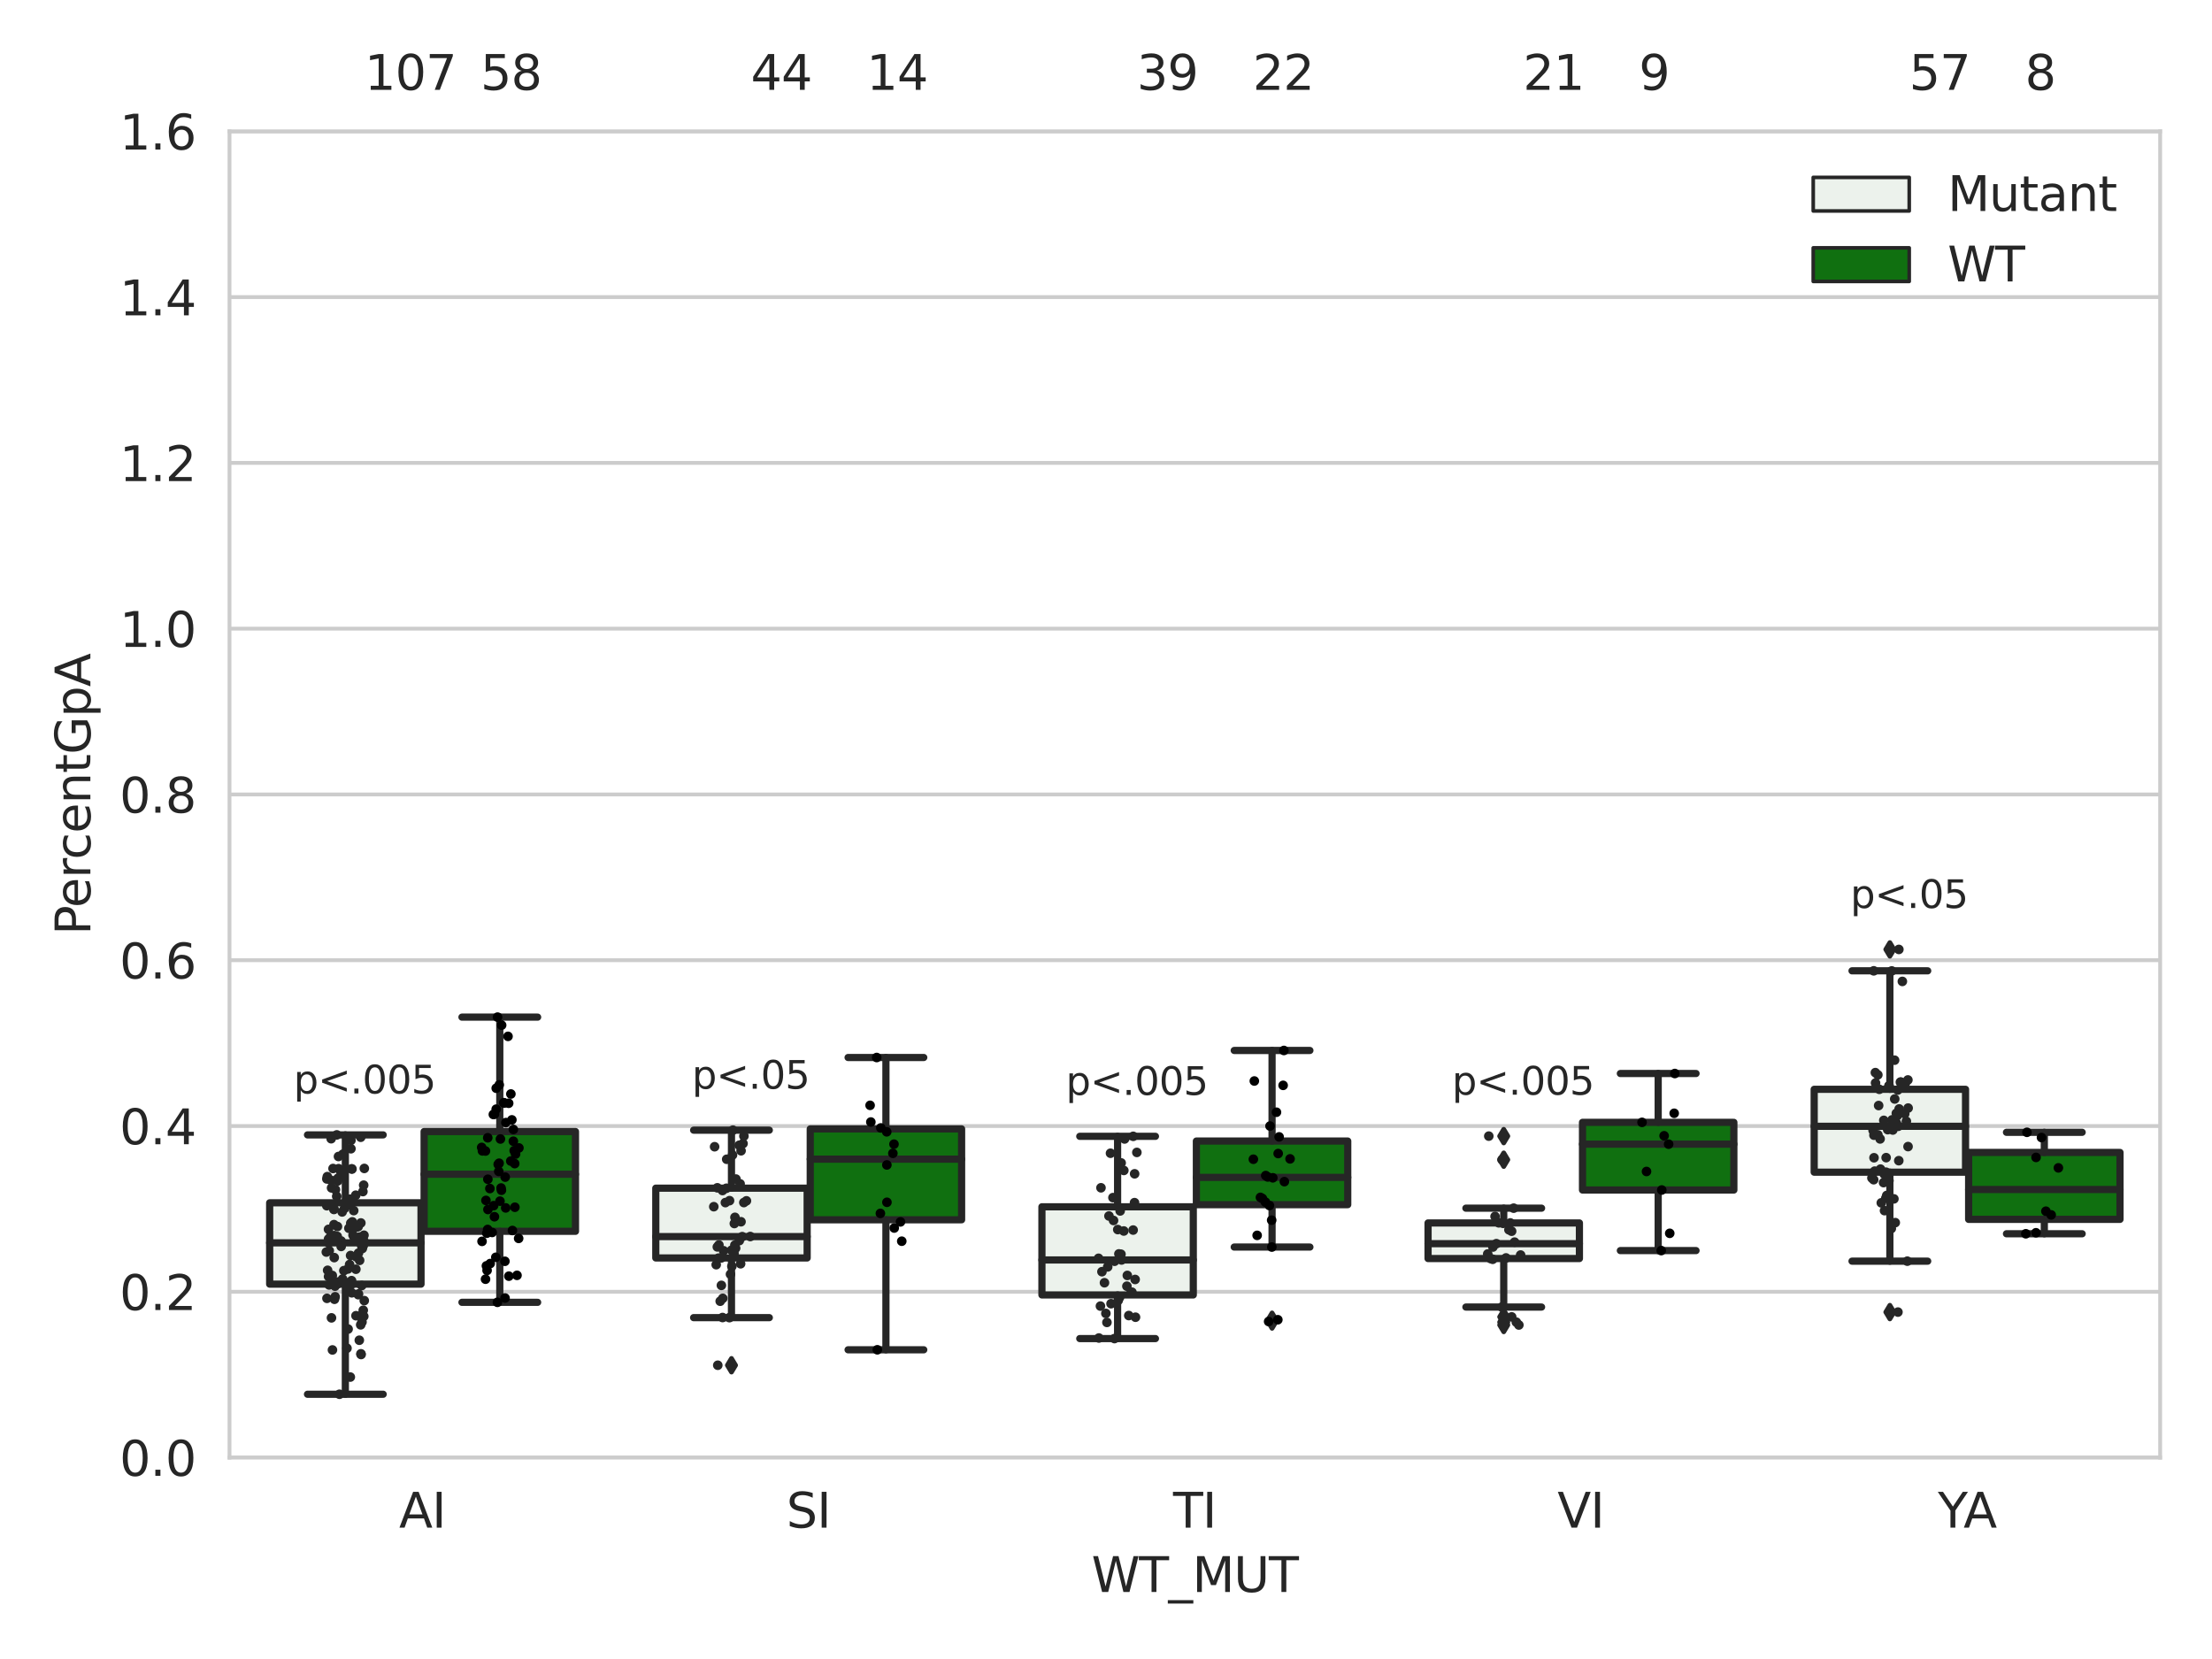 <?xml version="1.0" encoding="utf-8" standalone="no"?>
<!DOCTYPE svg PUBLIC "-//W3C//DTD SVG 1.1//EN"
  "http://www.w3.org/Graphics/SVG/1.1/DTD/svg11.dtd">
<svg xmlns:xlink="http://www.w3.org/1999/xlink" width="460.8pt" height="345.6pt" viewBox="0 0 460.8 345.6" xmlns="http://www.w3.org/2000/svg" version="1.1">
 <defs>
  <style type="text/css">*{stroke-linejoin: round; stroke-linecap: butt}</style>
 </defs>
 <g id="figure_1">
  <g id="patch_1">
   <path d="M 0 345.6 
L 460.8 345.6 
L 460.8 0 
L 0 0 
z
" style="fill: #ffffff"/>
  </g>
  <g id="axes_1">
   <g id="patch_2">
    <path d="M 47.81 303.64 
L 450 303.64 
L 450 27.354 
L 47.81 27.354 
z
" style="fill: #ffffff"/>
   </g>
   <g id="matplotlib.axis_1">
    <g id="xtick_1">
     <g id="text_1">
      <!-- AI -->
      <g style="fill: #262626" transform="translate(83.134 318.238)scale(0.1 -0.1)">
       <defs>
        <path id="DejaVuSans-41" d="M 2188 4044 
L 1331 1722 
L 3047 1722 
L 2188 4044 
z
M 1831 4666 
L 2547 4666 
L 4325 0 
L 3669 0 
L 3244 1197 
L 1141 1197 
L 716 0 
L 50 0 
L 1831 4666 
z
" transform="scale(0.016)"/>
        <path id="DejaVuSans-49" d="M 628 4666 
L 1259 4666 
L 1259 0 
L 628 0 
L 628 4666 
z
" transform="scale(0.016)"/>
       </defs>
       <use xlink:href="#DejaVuSans-41"/>
       <use xlink:href="#DejaVuSans-49" x="68.408"/>
      </g>
     </g>
    </g>
    <g id="xtick_2">
     <g id="text_2">
      <!-- SI -->
      <g style="fill: #262626" transform="translate(163.818 318.238)scale(0.1 -0.1)">
       <defs>
        <path id="DejaVuSans-53" d="M 3425 4513 
L 3425 3897 
Q 3066 4069 2747 4153 
Q 2428 4238 2131 4238 
Q 1616 4238 1336 4038 
Q 1056 3838 1056 3469 
Q 1056 3159 1242 3001 
Q 1428 2844 1947 2747 
L 2328 2669 
Q 3034 2534 3370 2195 
Q 3706 1856 3706 1288 
Q 3706 609 3251 259 
Q 2797 -91 1919 -91 
Q 1588 -91 1214 -16 
Q 841 59 441 206 
L 441 856 
Q 825 641 1194 531 
Q 1563 422 1919 422 
Q 2459 422 2753 634 
Q 3047 847 3047 1241 
Q 3047 1584 2836 1778 
Q 2625 1972 2144 2069 
L 1759 2144 
Q 1053 2284 737 2584 
Q 422 2884 422 3419 
Q 422 4038 858 4394 
Q 1294 4750 2059 4750 
Q 2388 4750 2728 4690 
Q 3069 4631 3425 4513 
z
" transform="scale(0.016)"/>
       </defs>
       <use xlink:href="#DejaVuSans-53"/>
       <use xlink:href="#DejaVuSans-49" x="63.477"/>
      </g>
     </g>
    </g>
    <g id="xtick_3">
     <g id="text_3">
      <!-- TI -->
      <g style="fill: #262626" transform="translate(244.376 318.238)scale(0.1 -0.1)">
       <defs>
        <path id="DejaVuSans-54" d="M -19 4666 
L 3928 4666 
L 3928 4134 
L 2272 4134 
L 2272 0 
L 1638 0 
L 1638 4134 
L -19 4134 
L -19 4666 
z
" transform="scale(0.016)"/>
       </defs>
       <use xlink:href="#DejaVuSans-54"/>
       <use xlink:href="#DejaVuSans-49" x="61.084"/>
      </g>
     </g>
    </g>
    <g id="xtick_4">
     <g id="text_4">
      <!-- VI -->
      <g style="fill: #262626" transform="translate(324.448 318.238)scale(0.1 -0.1)">
       <defs>
        <path id="DejaVuSans-56" d="M 1831 0 
L 50 4666 
L 709 4666 
L 2188 738 
L 3669 4666 
L 4325 4666 
L 2547 0 
L 1831 0 
z
" transform="scale(0.016)"/>
       </defs>
       <use xlink:href="#DejaVuSans-56"/>
       <use xlink:href="#DejaVuSans-49" x="68.408"/>
      </g>
     </g>
    </g>
    <g id="xtick_5">
     <g id="text_5">
      <!-- YA -->
      <g style="fill: #262626" transform="translate(403.694 318.238)scale(0.1 -0.1)">
       <defs>
        <path id="DejaVuSans-59" d="M -13 4666 
L 666 4666 
L 1959 2747 
L 3244 4666 
L 3922 4666 
L 2272 2222 
L 2272 0 
L 1638 0 
L 1638 2222 
L -13 4666 
z
" transform="scale(0.016)"/>
       </defs>
       <use xlink:href="#DejaVuSans-59"/>
       <use xlink:href="#DejaVuSans-41" x="53.334"/>
      </g>
     </g>
    </g>
    <g id="text_6">
     <!-- WT_MUT -->
     <g style="fill: #262626" transform="translate(227.38 331.638)scale(0.1 -0.1)">
      <defs>
       <path id="DejaVuSans-57" d="M 213 4666 
L 850 4666 
L 1831 722 
L 2809 4666 
L 3519 4666 
L 4500 722 
L 5478 4666 
L 6119 4666 
L 4947 0 
L 4153 0 
L 3169 4050 
L 2175 0 
L 1381 0 
L 213 4666 
z
" transform="scale(0.016)"/>
       <path id="DejaVuSans-5f" d="M 3263 -1063 
L 3263 -1509 
L -63 -1509 
L -63 -1063 
L 3263 -1063 
z
" transform="scale(0.016)"/>
       <path id="DejaVuSans-4d" d="M 628 4666 
L 1569 4666 
L 2759 1491 
L 3956 4666 
L 4897 4666 
L 4897 0 
L 4281 0 
L 4281 4097 
L 3078 897 
L 2444 897 
L 1241 4097 
L 1241 0 
L 628 0 
L 628 4666 
z
" transform="scale(0.016)"/>
       <path id="DejaVuSans-55" d="M 556 4666 
L 1191 4666 
L 1191 1831 
Q 1191 1081 1462 751 
Q 1734 422 2344 422 
Q 2950 422 3222 751 
Q 3494 1081 3494 1831 
L 3494 4666 
L 4128 4666 
L 4128 1753 
Q 4128 841 3676 375 
Q 3225 -91 2344 -91 
Q 1459 -91 1007 375 
Q 556 841 556 1753 
L 556 4666 
z
" transform="scale(0.016)"/>
      </defs>
      <use xlink:href="#DejaVuSans-57"/>
      <use xlink:href="#DejaVuSans-54" x="98.877"/>
      <use xlink:href="#DejaVuSans-5f" x="159.961"/>
      <use xlink:href="#DejaVuSans-4d" x="209.961"/>
      <use xlink:href="#DejaVuSans-55" x="296.24"/>
      <use xlink:href="#DejaVuSans-54" x="369.434"/>
     </g>
    </g>
   </g>
   <g id="matplotlib.axis_2">
    <g id="ytick_1">
     <g id="line2d_1">
      <path d="M 47.81 303.64 
L 450 303.64 
" clip-path="url(#pb13b0662e1)" style="fill: none; stroke: #cccccc; stroke-width: 0.8; stroke-linecap: round"/>
     </g>
     <g id="text_7">
      <!-- 0.0 -->
      <g style="fill: #262626" transform="translate(24.907 307.439)scale(0.1 -0.1)">
       <defs>
        <path id="DejaVuSans-30" d="M 2034 4250 
Q 1547 4250 1301 3770 
Q 1056 3291 1056 2328 
Q 1056 1369 1301 889 
Q 1547 409 2034 409 
Q 2525 409 2770 889 
Q 3016 1369 3016 2328 
Q 3016 3291 2770 3770 
Q 2525 4250 2034 4250 
z
M 2034 4750 
Q 2819 4750 3233 4129 
Q 3647 3509 3647 2328 
Q 3647 1150 3233 529 
Q 2819 -91 2034 -91 
Q 1250 -91 836 529 
Q 422 1150 422 2328 
Q 422 3509 836 4129 
Q 1250 4750 2034 4750 
z
" transform="scale(0.016)"/>
        <path id="DejaVuSans-2e" d="M 684 794 
L 1344 794 
L 1344 0 
L 684 0 
L 684 794 
z
" transform="scale(0.016)"/>
       </defs>
       <use xlink:href="#DejaVuSans-30"/>
       <use xlink:href="#DejaVuSans-2e" x="63.623"/>
       <use xlink:href="#DejaVuSans-30" x="95.41"/>
      </g>
     </g>
    </g>
    <g id="ytick_2">
     <g id="line2d_2">
      <path d="M 47.81 269.104 
L 450 269.104 
" clip-path="url(#pb13b0662e1)" style="fill: none; stroke: #cccccc; stroke-width: 0.8; stroke-linecap: round"/>
     </g>
     <g id="text_8">
      <!-- 0.2 -->
      <g style="fill: #262626" transform="translate(24.907 272.903)scale(0.1 -0.1)">
       <defs>
        <path id="DejaVuSans-32" d="M 1228 531 
L 3431 531 
L 3431 0 
L 469 0 
L 469 531 
Q 828 903 1448 1529 
Q 2069 2156 2228 2338 
Q 2531 2678 2651 2914 
Q 2772 3150 2772 3378 
Q 2772 3750 2511 3984 
Q 2250 4219 1831 4219 
Q 1534 4219 1204 4116 
Q 875 4013 500 3803 
L 500 4441 
Q 881 4594 1212 4672 
Q 1544 4750 1819 4750 
Q 2544 4750 2975 4387 
Q 3406 4025 3406 3419 
Q 3406 3131 3298 2873 
Q 3191 2616 2906 2266 
Q 2828 2175 2409 1742 
Q 1991 1309 1228 531 
z
" transform="scale(0.016)"/>
       </defs>
       <use xlink:href="#DejaVuSans-30"/>
       <use xlink:href="#DejaVuSans-2e" x="63.623"/>
       <use xlink:href="#DejaVuSans-32" x="95.41"/>
      </g>
     </g>
    </g>
    <g id="ytick_3">
     <g id="line2d_3">
      <path d="M 47.81 234.568 
L 450 234.568 
" clip-path="url(#pb13b0662e1)" style="fill: none; stroke: #cccccc; stroke-width: 0.8; stroke-linecap: round"/>
     </g>
     <g id="text_9">
      <!-- 0.4 -->
      <g style="fill: #262626" transform="translate(24.907 238.368)scale(0.1 -0.1)">
       <defs>
        <path id="DejaVuSans-34" d="M 2419 4116 
L 825 1625 
L 2419 1625 
L 2419 4116 
z
M 2253 4666 
L 3047 4666 
L 3047 1625 
L 3713 1625 
L 3713 1100 
L 3047 1100 
L 3047 0 
L 2419 0 
L 2419 1100 
L 313 1100 
L 313 1709 
L 2253 4666 
z
" transform="scale(0.016)"/>
       </defs>
       <use xlink:href="#DejaVuSans-30"/>
       <use xlink:href="#DejaVuSans-2e" x="63.623"/>
       <use xlink:href="#DejaVuSans-34" x="95.41"/>
      </g>
     </g>
    </g>
    <g id="ytick_4">
     <g id="line2d_4">
      <path d="M 47.81 200.033 
L 450 200.033 
" clip-path="url(#pb13b0662e1)" style="fill: none; stroke: #cccccc; stroke-width: 0.8; stroke-linecap: round"/>
     </g>
     <g id="text_10">
      <!-- 0.6 -->
      <g style="fill: #262626" transform="translate(24.907 203.832)scale(0.1 -0.1)">
       <defs>
        <path id="DejaVuSans-36" d="M 2113 2584 
Q 1688 2584 1439 2293 
Q 1191 2003 1191 1497 
Q 1191 994 1439 701 
Q 1688 409 2113 409 
Q 2538 409 2786 701 
Q 3034 994 3034 1497 
Q 3034 2003 2786 2293 
Q 2538 2584 2113 2584 
z
M 3366 4563 
L 3366 3988 
Q 3128 4100 2886 4159 
Q 2644 4219 2406 4219 
Q 1781 4219 1451 3797 
Q 1122 3375 1075 2522 
Q 1259 2794 1537 2939 
Q 1816 3084 2150 3084 
Q 2853 3084 3261 2657 
Q 3669 2231 3669 1497 
Q 3669 778 3244 343 
Q 2819 -91 2113 -91 
Q 1303 -91 875 529 
Q 447 1150 447 2328 
Q 447 3434 972 4092 
Q 1497 4750 2381 4750 
Q 2619 4750 2861 4703 
Q 3103 4656 3366 4563 
z
" transform="scale(0.016)"/>
       </defs>
       <use xlink:href="#DejaVuSans-30"/>
       <use xlink:href="#DejaVuSans-2e" x="63.623"/>
       <use xlink:href="#DejaVuSans-36" x="95.41"/>
      </g>
     </g>
    </g>
    <g id="ytick_5">
     <g id="line2d_5">
      <path d="M 47.81 165.497 
L 450 165.497 
" clip-path="url(#pb13b0662e1)" style="fill: none; stroke: #cccccc; stroke-width: 0.8; stroke-linecap: round"/>
     </g>
     <g id="text_11">
      <!-- 0.8 -->
      <g style="fill: #262626" transform="translate(24.907 169.296)scale(0.1 -0.1)">
       <defs>
        <path id="DejaVuSans-38" d="M 2034 2216 
Q 1584 2216 1326 1975 
Q 1069 1734 1069 1313 
Q 1069 891 1326 650 
Q 1584 409 2034 409 
Q 2484 409 2743 651 
Q 3003 894 3003 1313 
Q 3003 1734 2745 1975 
Q 2488 2216 2034 2216 
z
M 1403 2484 
Q 997 2584 770 2862 
Q 544 3141 544 3541 
Q 544 4100 942 4425 
Q 1341 4750 2034 4750 
Q 2731 4750 3128 4425 
Q 3525 4100 3525 3541 
Q 3525 3141 3298 2862 
Q 3072 2584 2669 2484 
Q 3125 2378 3379 2068 
Q 3634 1759 3634 1313 
Q 3634 634 3220 271 
Q 2806 -91 2034 -91 
Q 1263 -91 848 271 
Q 434 634 434 1313 
Q 434 1759 690 2068 
Q 947 2378 1403 2484 
z
M 1172 3481 
Q 1172 3119 1398 2916 
Q 1625 2713 2034 2713 
Q 2441 2713 2670 2916 
Q 2900 3119 2900 3481 
Q 2900 3844 2670 4047 
Q 2441 4250 2034 4250 
Q 1625 4250 1398 4047 
Q 1172 3844 1172 3481 
z
" transform="scale(0.016)"/>
       </defs>
       <use xlink:href="#DejaVuSans-30"/>
       <use xlink:href="#DejaVuSans-2e" x="63.623"/>
       <use xlink:href="#DejaVuSans-38" x="95.41"/>
      </g>
     </g>
    </g>
    <g id="ytick_6">
     <g id="line2d_6">
      <path d="M 47.81 130.961 
L 450 130.961 
" clip-path="url(#pb13b0662e1)" style="fill: none; stroke: #cccccc; stroke-width: 0.8; stroke-linecap: round"/>
     </g>
     <g id="text_12">
      <!-- 1.0 -->
      <g style="fill: #262626" transform="translate(24.907 134.76)scale(0.1 -0.1)">
       <defs>
        <path id="DejaVuSans-31" d="M 794 531 
L 1825 531 
L 1825 4091 
L 703 3866 
L 703 4441 
L 1819 4666 
L 2450 4666 
L 2450 531 
L 3481 531 
L 3481 0 
L 794 0 
L 794 531 
z
" transform="scale(0.016)"/>
       </defs>
       <use xlink:href="#DejaVuSans-31"/>
       <use xlink:href="#DejaVuSans-2e" x="63.623"/>
       <use xlink:href="#DejaVuSans-30" x="95.41"/>
      </g>
     </g>
    </g>
    <g id="ytick_7">
     <g id="line2d_7">
      <path d="M 47.81 96.425 
L 450 96.425 
" clip-path="url(#pb13b0662e1)" style="fill: none; stroke: #cccccc; stroke-width: 0.8; stroke-linecap: round"/>
     </g>
     <g id="text_13">
      <!-- 1.2 -->
      <g style="fill: #262626" transform="translate(24.907 100.225)scale(0.1 -0.1)">
       <use xlink:href="#DejaVuSans-31"/>
       <use xlink:href="#DejaVuSans-2e" x="63.623"/>
       <use xlink:href="#DejaVuSans-32" x="95.41"/>
      </g>
     </g>
    </g>
    <g id="ytick_8">
     <g id="line2d_8">
      <path d="M 47.81 61.89 
L 450 61.89 
" clip-path="url(#pb13b0662e1)" style="fill: none; stroke: #cccccc; stroke-width: 0.8; stroke-linecap: round"/>
     </g>
     <g id="text_14">
      <!-- 1.4 -->
      <g style="fill: #262626" transform="translate(24.907 65.689)scale(0.1 -0.1)">
       <use xlink:href="#DejaVuSans-31"/>
       <use xlink:href="#DejaVuSans-2e" x="63.623"/>
       <use xlink:href="#DejaVuSans-34" x="95.41"/>
      </g>
     </g>
    </g>
    <g id="ytick_9">
     <g id="line2d_9">
      <path d="M 47.81 27.354 
L 450 27.354 
" clip-path="url(#pb13b0662e1)" style="fill: none; stroke: #cccccc; stroke-width: 0.8; stroke-linecap: round"/>
     </g>
     <g id="text_15">
      <!-- 1.6 -->
      <g style="fill: #262626" transform="translate(24.907 31.153)scale(0.1 -0.1)">
       <use xlink:href="#DejaVuSans-31"/>
       <use xlink:href="#DejaVuSans-2e" x="63.623"/>
       <use xlink:href="#DejaVuSans-36" x="95.41"/>
      </g>
     </g>
    </g>
    <g id="text_16">
     <!-- PercentGpA -->
     <g style="fill: #262626" transform="translate(18.827 194.774)rotate(-90)scale(0.1 -0.1)">
      <defs>
       <path id="DejaVuSans-50" d="M 1259 4147 
L 1259 2394 
L 2053 2394 
Q 2494 2394 2734 2622 
Q 2975 2850 2975 3272 
Q 2975 3691 2734 3919 
Q 2494 4147 2053 4147 
L 1259 4147 
z
M 628 4666 
L 2053 4666 
Q 2838 4666 3239 4311 
Q 3641 3956 3641 3272 
Q 3641 2581 3239 2228 
Q 2838 1875 2053 1875 
L 1259 1875 
L 1259 0 
L 628 0 
L 628 4666 
z
" transform="scale(0.016)"/>
       <path id="DejaVuSans-65" d="M 3597 1894 
L 3597 1613 
L 953 1613 
Q 991 1019 1311 708 
Q 1631 397 2203 397 
Q 2534 397 2845 478 
Q 3156 559 3463 722 
L 3463 178 
Q 3153 47 2828 -22 
Q 2503 -91 2169 -91 
Q 1331 -91 842 396 
Q 353 884 353 1716 
Q 353 2575 817 3079 
Q 1281 3584 2069 3584 
Q 2775 3584 3186 3129 
Q 3597 2675 3597 1894 
z
M 3022 2063 
Q 3016 2534 2758 2815 
Q 2500 3097 2075 3097 
Q 1594 3097 1305 2825 
Q 1016 2553 972 2059 
L 3022 2063 
z
" transform="scale(0.016)"/>
       <path id="DejaVuSans-72" d="M 2631 2963 
Q 2534 3019 2420 3045 
Q 2306 3072 2169 3072 
Q 1681 3072 1420 2755 
Q 1159 2438 1159 1844 
L 1159 0 
L 581 0 
L 581 3500 
L 1159 3500 
L 1159 2956 
Q 1341 3275 1631 3429 
Q 1922 3584 2338 3584 
Q 2397 3584 2469 3576 
Q 2541 3569 2628 3553 
L 2631 2963 
z
" transform="scale(0.016)"/>
       <path id="DejaVuSans-63" d="M 3122 3366 
L 3122 2828 
Q 2878 2963 2633 3030 
Q 2388 3097 2138 3097 
Q 1578 3097 1268 2742 
Q 959 2388 959 1747 
Q 959 1106 1268 751 
Q 1578 397 2138 397 
Q 2388 397 2633 464 
Q 2878 531 3122 666 
L 3122 134 
Q 2881 22 2623 -34 
Q 2366 -91 2075 -91 
Q 1284 -91 818 406 
Q 353 903 353 1747 
Q 353 2603 823 3093 
Q 1294 3584 2113 3584 
Q 2378 3584 2631 3529 
Q 2884 3475 3122 3366 
z
" transform="scale(0.016)"/>
       <path id="DejaVuSans-6e" d="M 3513 2113 
L 3513 0 
L 2938 0 
L 2938 2094 
Q 2938 2591 2744 2837 
Q 2550 3084 2163 3084 
Q 1697 3084 1428 2787 
Q 1159 2491 1159 1978 
L 1159 0 
L 581 0 
L 581 3500 
L 1159 3500 
L 1159 2956 
Q 1366 3272 1645 3428 
Q 1925 3584 2291 3584 
Q 2894 3584 3203 3211 
Q 3513 2838 3513 2113 
z
" transform="scale(0.016)"/>
       <path id="DejaVuSans-74" d="M 1172 4494 
L 1172 3500 
L 2356 3500 
L 2356 3053 
L 1172 3053 
L 1172 1153 
Q 1172 725 1289 603 
Q 1406 481 1766 481 
L 2356 481 
L 2356 0 
L 1766 0 
Q 1100 0 847 248 
Q 594 497 594 1153 
L 594 3053 
L 172 3053 
L 172 3500 
L 594 3500 
L 594 4494 
L 1172 4494 
z
" transform="scale(0.016)"/>
       <path id="DejaVuSans-47" d="M 3809 666 
L 3809 1919 
L 2778 1919 
L 2778 2438 
L 4434 2438 
L 4434 434 
Q 4069 175 3628 42 
Q 3188 -91 2688 -91 
Q 1594 -91 976 548 
Q 359 1188 359 2328 
Q 359 3472 976 4111 
Q 1594 4750 2688 4750 
Q 3144 4750 3555 4637 
Q 3966 4525 4313 4306 
L 4313 3634 
Q 3963 3931 3569 4081 
Q 3175 4231 2741 4231 
Q 1884 4231 1454 3753 
Q 1025 3275 1025 2328 
Q 1025 1384 1454 906 
Q 1884 428 2741 428 
Q 3075 428 3337 486 
Q 3600 544 3809 666 
z
" transform="scale(0.016)"/>
       <path id="DejaVuSans-70" d="M 1159 525 
L 1159 -1331 
L 581 -1331 
L 581 3500 
L 1159 3500 
L 1159 2969 
Q 1341 3281 1617 3432 
Q 1894 3584 2278 3584 
Q 2916 3584 3314 3078 
Q 3713 2572 3713 1747 
Q 3713 922 3314 415 
Q 2916 -91 2278 -91 
Q 1894 -91 1617 61 
Q 1341 213 1159 525 
z
M 3116 1747 
Q 3116 2381 2855 2742 
Q 2594 3103 2138 3103 
Q 1681 3103 1420 2742 
Q 1159 2381 1159 1747 
Q 1159 1113 1420 752 
Q 1681 391 2138 391 
Q 2594 391 2855 752 
Q 3116 1113 3116 1747 
z
" transform="scale(0.016)"/>
      </defs>
      <use xlink:href="#DejaVuSans-50"/>
      <use xlink:href="#DejaVuSans-65" x="56.678"/>
      <use xlink:href="#DejaVuSans-72" x="118.201"/>
      <use xlink:href="#DejaVuSans-63" x="157.064"/>
      <use xlink:href="#DejaVuSans-65" x="212.045"/>
      <use xlink:href="#DejaVuSans-6e" x="273.568"/>
      <use xlink:href="#DejaVuSans-74" x="336.947"/>
      <use xlink:href="#DejaVuSans-47" x="376.156"/>
      <use xlink:href="#DejaVuSans-70" x="453.646"/>
      <use xlink:href="#DejaVuSans-41" x="517.123"/>
     </g>
    </g>
   </g>
   <g id="patch_3">
    <path d="M 56.176 267.51 
L 87.707 267.51 
L 87.707 250.566 
L 56.176 250.566 
L 56.176 267.51 
z
" clip-path="url(#pb13b0662e1)" style="fill: #ecf2ec; stroke: #262626; stroke-width: 1.5; stroke-linejoin: miter"/>
   </g>
   <g id="patch_4">
    <path d="M 88.351 256.505 
L 119.882 256.505 
L 119.882 235.72 
L 88.351 235.72 
L 88.351 256.505 
z
" clip-path="url(#pb13b0662e1)" style="fill: #107010; stroke: #262626; stroke-width: 1.5; stroke-linejoin: miter"/>
   </g>
   <g id="patch_5">
    <path d="M 136.614 262.055 
L 168.145 262.055 
L 168.145 247.513 
L 136.614 247.513 
L 136.614 262.055 
z
" clip-path="url(#pb13b0662e1)" style="fill: #ecf2ec; stroke: #262626; stroke-width: 1.5; stroke-linejoin: miter"/>
   </g>
   <g id="patch_6">
    <path d="M 168.789 254.1 
L 200.32 254.1 
L 200.32 235.169 
L 168.789 235.169 
L 168.789 254.1 
z
" clip-path="url(#pb13b0662e1)" style="fill: #107010; stroke: #262626; stroke-width: 1.5; stroke-linejoin: miter"/>
   </g>
   <g id="patch_7">
    <path d="M 217.052 269.762 
L 248.583 269.762 
L 248.583 251.395 
L 217.052 251.395 
L 217.052 269.762 
z
" clip-path="url(#pb13b0662e1)" style="fill: #ecf2ec; stroke: #262626; stroke-width: 1.5; stroke-linejoin: miter"/>
   </g>
   <g id="patch_8">
    <path d="M 249.227 250.954 
L 280.758 250.954 
L 280.758 237.701 
L 249.227 237.701 
L 249.227 250.954 
z
" clip-path="url(#pb13b0662e1)" style="fill: #107010; stroke: #262626; stroke-width: 1.5; stroke-linejoin: miter"/>
   </g>
   <g id="patch_9">
    <path d="M 297.49 262.179 
L 329.021 262.179 
L 329.021 254.762 
L 297.49 254.762 
L 297.49 262.179 
z
" clip-path="url(#pb13b0662e1)" style="fill: #ecf2ec; stroke: #262626; stroke-width: 1.5; stroke-linejoin: miter"/>
   </g>
   <g id="patch_10">
    <path d="M 329.665 247.901 
L 361.196 247.901 
L 361.196 233.807 
L 329.665 233.807 
L 329.665 247.901 
z
" clip-path="url(#pb13b0662e1)" style="fill: #107010; stroke: #262626; stroke-width: 1.5; stroke-linejoin: miter"/>
   </g>
   <g id="patch_11">
    <path d="M 377.928 244.186 
L 409.459 244.186 
L 409.459 226.922 
L 377.928 226.922 
L 377.928 244.186 
z
" clip-path="url(#pb13b0662e1)" style="fill: #ecf2ec; stroke: #262626; stroke-width: 1.5; stroke-linejoin: miter"/>
   </g>
   <g id="patch_12">
    <path d="M 410.103 254.017 
L 441.634 254.017 
L 441.634 240.074 
L 410.103 240.074 
L 410.103 254.017 
z
" clip-path="url(#pb13b0662e1)" style="fill: #107010; stroke: #262626; stroke-width: 1.5; stroke-linejoin: miter"/>
   </g>
   <g id="patch_13">
    <path d="M 88.029 303.64 
L 88.029 303.64 
L 88.029 303.64 
L 88.029 303.64 
z
" clip-path="url(#pb13b0662e1)" style="fill: #ecf2ec; stroke: #262626; stroke-width: 0.75; stroke-linejoin: miter"/>
   </g>
   <g id="patch_14">
    <path d="M 88.029 303.64 
L 88.029 303.64 
L 88.029 303.64 
L 88.029 303.64 
z
" clip-path="url(#pb13b0662e1)" style="fill: #107010; stroke: #262626; stroke-width: 0.75; stroke-linejoin: miter"/>
   </g>
   <g id="PathCollection_1"/>
   <g id="PathCollection_2"/>
   <g id="line2d_10">
    <path d="M 71.941 267.51 
L 71.941 290.449 
" clip-path="url(#pb13b0662e1)" style="fill: none; stroke: #262626; stroke-width: 1.5; stroke-linecap: round"/>
   </g>
   <g id="line2d_11">
    <path d="M 71.941 250.566 
L 71.941 236.418 
" clip-path="url(#pb13b0662e1)" style="fill: none; stroke: #262626; stroke-width: 1.5; stroke-linecap: round"/>
   </g>
   <g id="line2d_12">
    <path d="M 64.058 290.449 
L 79.824 290.449 
" clip-path="url(#pb13b0662e1)" style="fill: none; stroke: #262626; stroke-width: 1.5; stroke-linecap: round"/>
   </g>
   <g id="line2d_13">
    <path d="M 64.058 236.418 
L 79.824 236.418 
" clip-path="url(#pb13b0662e1)" style="fill: none; stroke: #262626; stroke-width: 1.5; stroke-linecap: round"/>
   </g>
   <g id="line2d_14"/>
   <g id="line2d_15">
    <path d="M 104.117 256.505 
L 104.117 271.298 
" clip-path="url(#pb13b0662e1)" style="fill: none; stroke: #262626; stroke-width: 1.5; stroke-linecap: round"/>
   </g>
   <g id="line2d_16">
    <path d="M 104.117 235.72 
L 104.117 211.887 
" clip-path="url(#pb13b0662e1)" style="fill: none; stroke: #262626; stroke-width: 1.5; stroke-linecap: round"/>
   </g>
   <g id="line2d_17">
    <path d="M 96.234 271.298 
L 112 271.298 
" clip-path="url(#pb13b0662e1)" style="fill: none; stroke: #262626; stroke-width: 1.5; stroke-linecap: round"/>
   </g>
   <g id="line2d_18">
    <path d="M 96.234 211.887 
L 112 211.887 
" clip-path="url(#pb13b0662e1)" style="fill: none; stroke: #262626; stroke-width: 1.5; stroke-linecap: round"/>
   </g>
   <g id="line2d_19"/>
   <g id="line2d_20">
    <path d="M 152.379 262.055 
L 152.379 274.488 
" clip-path="url(#pb13b0662e1)" style="fill: none; stroke: #262626; stroke-width: 1.5; stroke-linecap: round"/>
   </g>
   <g id="line2d_21">
    <path d="M 152.379 247.513 
L 152.379 235.432 
" clip-path="url(#pb13b0662e1)" style="fill: none; stroke: #262626; stroke-width: 1.5; stroke-linecap: round"/>
   </g>
   <g id="line2d_22">
    <path d="M 144.496 274.488 
L 160.262 274.488 
" clip-path="url(#pb13b0662e1)" style="fill: none; stroke: #262626; stroke-width: 1.5; stroke-linecap: round"/>
   </g>
   <g id="line2d_23">
    <path d="M 144.496 235.432 
L 160.262 235.432 
" clip-path="url(#pb13b0662e1)" style="fill: none; stroke: #262626; stroke-width: 1.5; stroke-linecap: round"/>
   </g>
   <g id="line2d_24">
    <defs>
     <path id="m1980b5535a" d="M -0 1.414 
L 0.849 0 
L 0 -1.414 
L -0.849 -0 
z
" style="stroke: #262626; stroke-linejoin: miter"/>
    </defs>
    <g clip-path="url(#pb13b0662e1)">
     <use xlink:href="#m1980b5535a" x="152.379" y="284.405" style="fill: #262626; stroke: #262626; stroke-linejoin: miter"/>
    </g>
   </g>
   <g id="line2d_25">
    <path d="M 184.555 254.1 
L 184.555 281.185 
" clip-path="url(#pb13b0662e1)" style="fill: none; stroke: #262626; stroke-width: 1.5; stroke-linecap: round"/>
   </g>
   <g id="line2d_26">
    <path d="M 184.555 235.169 
L 184.555 220.297 
" clip-path="url(#pb13b0662e1)" style="fill: none; stroke: #262626; stroke-width: 1.5; stroke-linecap: round"/>
   </g>
   <g id="line2d_27">
    <path d="M 176.672 281.185 
L 192.438 281.185 
" clip-path="url(#pb13b0662e1)" style="fill: none; stroke: #262626; stroke-width: 1.5; stroke-linecap: round"/>
   </g>
   <g id="line2d_28">
    <path d="M 176.672 220.297 
L 192.438 220.297 
" clip-path="url(#pb13b0662e1)" style="fill: none; stroke: #262626; stroke-width: 1.5; stroke-linecap: round"/>
   </g>
   <g id="line2d_29"/>
   <g id="line2d_30">
    <path d="M 232.817 269.762 
L 232.817 278.85 
" clip-path="url(#pb13b0662e1)" style="fill: none; stroke: #262626; stroke-width: 1.5; stroke-linecap: round"/>
   </g>
   <g id="line2d_31">
    <path d="M 232.817 251.395 
L 232.817 236.717 
" clip-path="url(#pb13b0662e1)" style="fill: none; stroke: #262626; stroke-width: 1.5; stroke-linecap: round"/>
   </g>
   <g id="line2d_32">
    <path d="M 224.934 278.85 
L 240.7 278.85 
" clip-path="url(#pb13b0662e1)" style="fill: none; stroke: #262626; stroke-width: 1.5; stroke-linecap: round"/>
   </g>
   <g id="line2d_33">
    <path d="M 224.934 236.717 
L 240.7 236.717 
" clip-path="url(#pb13b0662e1)" style="fill: none; stroke: #262626; stroke-width: 1.5; stroke-linecap: round"/>
   </g>
   <g id="line2d_34"/>
   <g id="line2d_35">
    <path d="M 264.993 250.954 
L 264.993 259.785 
" clip-path="url(#pb13b0662e1)" style="fill: none; stroke: #262626; stroke-width: 1.5; stroke-linecap: round"/>
   </g>
   <g id="line2d_36">
    <path d="M 264.993 237.701 
L 264.993 218.831 
" clip-path="url(#pb13b0662e1)" style="fill: none; stroke: #262626; stroke-width: 1.5; stroke-linecap: round"/>
   </g>
   <g id="line2d_37">
    <path d="M 257.11 259.785 
L 272.876 259.785 
" clip-path="url(#pb13b0662e1)" style="fill: none; stroke: #262626; stroke-width: 1.5; stroke-linecap: round"/>
   </g>
   <g id="line2d_38">
    <path d="M 257.11 218.831 
L 272.876 218.831 
" clip-path="url(#pb13b0662e1)" style="fill: none; stroke: #262626; stroke-width: 1.5; stroke-linecap: round"/>
   </g>
   <g id="line2d_39">
    <g clip-path="url(#pb13b0662e1)">
     <use xlink:href="#m1980b5535a" x="264.993" y="275.296" style="fill: #262626; stroke: #262626; stroke-linejoin: miter"/>
     <use xlink:href="#m1980b5535a" x="264.993" y="274.926" style="fill: #262626; stroke: #262626; stroke-linejoin: miter"/>
    </g>
   </g>
   <g id="line2d_40">
    <path d="M 313.255 262.179 
L 313.255 272.283 
" clip-path="url(#pb13b0662e1)" style="fill: none; stroke: #262626; stroke-width: 1.5; stroke-linecap: round"/>
   </g>
   <g id="line2d_41">
    <path d="M 313.255 254.762 
L 313.255 251.684 
" clip-path="url(#pb13b0662e1)" style="fill: none; stroke: #262626; stroke-width: 1.5; stroke-linecap: round"/>
   </g>
   <g id="line2d_42">
    <path d="M 305.372 272.283 
L 321.138 272.283 
" clip-path="url(#pb13b0662e1)" style="fill: none; stroke: #262626; stroke-width: 1.5; stroke-linecap: round"/>
   </g>
   <g id="line2d_43">
    <path d="M 305.372 251.684 
L 321.138 251.684 
" clip-path="url(#pb13b0662e1)" style="fill: none; stroke: #262626; stroke-width: 1.5; stroke-linecap: round"/>
   </g>
   <g id="line2d_44">
    <g clip-path="url(#pb13b0662e1)">
     <use xlink:href="#m1980b5535a" x="313.255" y="276.02" style="fill: #262626; stroke: #262626; stroke-linejoin: miter"/>
     <use xlink:href="#m1980b5535a" x="313.255" y="275.429" style="fill: #262626; stroke: #262626; stroke-linejoin: miter"/>
     <use xlink:href="#m1980b5535a" x="313.255" y="274.331" style="fill: #262626; stroke: #262626; stroke-linejoin: miter"/>
     <use xlink:href="#m1980b5535a" x="313.255" y="241.589" style="fill: #262626; stroke: #262626; stroke-linejoin: miter"/>
     <use xlink:href="#m1980b5535a" x="313.255" y="236.675" style="fill: #262626; stroke: #262626; stroke-linejoin: miter"/>
    </g>
   </g>
   <g id="line2d_45">
    <path d="M 345.431 247.901 
L 345.431 260.52 
" clip-path="url(#pb13b0662e1)" style="fill: none; stroke: #262626; stroke-width: 1.5; stroke-linecap: round"/>
   </g>
   <g id="line2d_46">
    <path d="M 345.431 233.807 
L 345.431 223.633 
" clip-path="url(#pb13b0662e1)" style="fill: none; stroke: #262626; stroke-width: 1.5; stroke-linecap: round"/>
   </g>
   <g id="line2d_47">
    <path d="M 337.548 260.52 
L 353.314 260.52 
" clip-path="url(#pb13b0662e1)" style="fill: none; stroke: #262626; stroke-width: 1.5; stroke-linecap: round"/>
   </g>
   <g id="line2d_48">
    <path d="M 337.548 223.633 
L 353.314 223.633 
" clip-path="url(#pb13b0662e1)" style="fill: none; stroke: #262626; stroke-width: 1.5; stroke-linecap: round"/>
   </g>
   <g id="line2d_49"/>
   <g id="line2d_50">
    <path d="M 393.693 244.186 
L 393.693 262.724 
" clip-path="url(#pb13b0662e1)" style="fill: none; stroke: #262626; stroke-width: 1.5; stroke-linecap: round"/>
   </g>
   <g id="line2d_51">
    <path d="M 393.693 226.922 
L 393.693 202.241 
" clip-path="url(#pb13b0662e1)" style="fill: none; stroke: #262626; stroke-width: 1.5; stroke-linecap: round"/>
   </g>
   <g id="line2d_52">
    <path d="M 385.81 262.724 
L 401.576 262.724 
" clip-path="url(#pb13b0662e1)" style="fill: none; stroke: #262626; stroke-width: 1.5; stroke-linecap: round"/>
   </g>
   <g id="line2d_53">
    <path d="M 385.81 202.241 
L 401.576 202.241 
" clip-path="url(#pb13b0662e1)" style="fill: none; stroke: #262626; stroke-width: 1.5; stroke-linecap: round"/>
   </g>
   <g id="line2d_54">
    <g clip-path="url(#pb13b0662e1)">
     <use xlink:href="#m1980b5535a" x="393.693" y="273.332" style="fill: #262626; stroke: #262626; stroke-linejoin: miter"/>
     <use xlink:href="#m1980b5535a" x="393.693" y="197.783" style="fill: #262626; stroke: #262626; stroke-linejoin: miter"/>
    </g>
   </g>
   <g id="line2d_55">
    <path d="M 425.869 254.017 
L 425.869 257.016 
" clip-path="url(#pb13b0662e1)" style="fill: none; stroke: #262626; stroke-width: 1.5; stroke-linecap: round"/>
   </g>
   <g id="line2d_56">
    <path d="M 425.869 240.074 
L 425.869 235.879 
" clip-path="url(#pb13b0662e1)" style="fill: none; stroke: #262626; stroke-width: 1.5; stroke-linecap: round"/>
   </g>
   <g id="line2d_57">
    <path d="M 417.986 257.016 
L 433.752 257.016 
" clip-path="url(#pb13b0662e1)" style="fill: none; stroke: #262626; stroke-width: 1.5; stroke-linecap: round"/>
   </g>
   <g id="line2d_58">
    <path d="M 417.986 235.879 
L 433.752 235.879 
" clip-path="url(#pb13b0662e1)" style="fill: none; stroke: #262626; stroke-width: 1.5; stroke-linecap: round"/>
   </g>
   <g id="line2d_59"/>
   <g id="line2d_60">
    <path d="M 56.176 258.904 
L 87.707 258.904 
" clip-path="url(#pb13b0662e1)" style="fill: none; stroke: #262626; stroke-width: 1.5; stroke-linecap: round"/>
   </g>
   <g id="line2d_61">
    <path d="M 88.351 244.621 
L 119.882 244.621 
" clip-path="url(#pb13b0662e1)" style="fill: none; stroke: #262626; stroke-width: 1.5; stroke-linecap: round"/>
   </g>
   <g id="line2d_62">
    <path d="M 136.614 257.603 
L 168.145 257.603 
" clip-path="url(#pb13b0662e1)" style="fill: none; stroke: #262626; stroke-width: 1.5; stroke-linecap: round"/>
   </g>
   <g id="line2d_63">
    <path d="M 168.789 241.469 
L 200.32 241.469 
" clip-path="url(#pb13b0662e1)" style="fill: none; stroke: #262626; stroke-width: 1.5; stroke-linecap: round"/>
   </g>
   <g id="line2d_64">
    <path d="M 217.052 262.474 
L 248.583 262.474 
" clip-path="url(#pb13b0662e1)" style="fill: none; stroke: #262626; stroke-width: 1.5; stroke-linecap: round"/>
   </g>
   <g id="line2d_65">
    <path d="M 249.227 245.271 
L 280.758 245.271 
" clip-path="url(#pb13b0662e1)" style="fill: none; stroke: #262626; stroke-width: 1.5; stroke-linecap: round"/>
   </g>
   <g id="line2d_66">
    <path d="M 297.49 259.075 
L 329.021 259.075 
" clip-path="url(#pb13b0662e1)" style="fill: none; stroke: #262626; stroke-width: 1.5; stroke-linecap: round"/>
   </g>
   <g id="line2d_67">
    <path d="M 329.665 238.348 
L 361.196 238.348 
" clip-path="url(#pb13b0662e1)" style="fill: none; stroke: #262626; stroke-width: 1.5; stroke-linecap: round"/>
   </g>
   <g id="line2d_68">
    <path d="M 377.928 234.627 
L 409.459 234.627 
" clip-path="url(#pb13b0662e1)" style="fill: none; stroke: #262626; stroke-width: 1.5; stroke-linecap: round"/>
   </g>
   <g id="line2d_69">
    <path d="M 410.103 247.803 
L 441.634 247.803 
" clip-path="url(#pb13b0662e1)" style="fill: none; stroke: #262626; stroke-width: 1.5; stroke-linecap: round"/>
   </g>
   <g id="patch_15">
    <path d="M 47.81 303.64 
L 47.81 27.354 
" style="fill: none; stroke: #cccccc; stroke-width: 0.8; stroke-linejoin: miter; stroke-linecap: square"/>
   </g>
   <g id="patch_16">
    <path d="M 450 303.64 
L 450 27.354 
" style="fill: none; stroke: #cccccc; stroke-width: 0.8; stroke-linejoin: miter; stroke-linecap: square"/>
   </g>
   <g id="patch_17">
    <path d="M 47.81 303.64 
L 450 303.64 
" style="fill: none; stroke: #cccccc; stroke-width: 0.8; stroke-linejoin: miter; stroke-linecap: square"/>
   </g>
   <g id="patch_18">
    <path d="M 47.81 27.354 
L 450 27.354 
" style="fill: none; stroke: #cccccc; stroke-width: 0.8; stroke-linejoin: miter; stroke-linecap: square"/>
   </g>
   <g id="PathCollection_3">
    <defs>
     <path id="C0_0_808f1c3eb0" d="M 0 1 
C 0.265 1 0.52 0.895 0.707 0.707 
C 0.895 0.52 1 0.265 1 -0 
C 1 -0.265 0.895 -0.52 0.707 -0.707 
C 0.52 -0.895 0.265 -1 0 -1 
C -0.265 -1 -0.52 -0.895 -0.707 -0.707 
C -0.895 -0.52 -1 -0.265 -1 0 
C -1 0.265 -0.895 0.52 -0.707 0.707 
C -0.52 0.895 -0.265 1 0 1 
z
"/>
    </defs>
    <g clip-path="url(#pb13b0662e1)">
     <use xlink:href="#C0_0_808f1c3eb0" x="73.249" y="243.493" style="fill: #262626"/>
    </g>
    <g clip-path="url(#pb13b0662e1)">
     <use xlink:href="#C0_0_808f1c3eb0" x="71.277" y="252.468" style="fill: #262626"/>
    </g>
    <g clip-path="url(#pb13b0662e1)">
     <use xlink:href="#C0_0_808f1c3eb0" x="75.353" y="267.799" style="fill: #262626"/>
    </g>
    <g clip-path="url(#pb13b0662e1)">
     <use xlink:href="#C0_0_808f1c3eb0" x="68.092" y="245.595" style="fill: #262626"/>
    </g>
    <g clip-path="url(#pb13b0662e1)">
     <use xlink:href="#C0_0_808f1c3eb0" x="74.61" y="255.531" style="fill: #262626"/>
    </g>
    <g clip-path="url(#pb13b0662e1)">
     <use xlink:href="#C0_0_808f1c3eb0" x="73.569" y="250.144" style="fill: #262626"/>
    </g>
    <g clip-path="url(#pb13b0662e1)">
     <use xlink:href="#C0_0_808f1c3eb0" x="73.114" y="237.56" style="fill: #262626"/>
    </g>
    <g clip-path="url(#pb13b0662e1)">
     <use xlink:href="#C0_0_808f1c3eb0" x="68.432" y="256.096" style="fill: #262626"/>
    </g>
    <g clip-path="url(#pb13b0662e1)">
     <use xlink:href="#C0_0_808f1c3eb0" x="69.627" y="261.981" style="fill: #262626"/>
    </g>
    <g clip-path="url(#pb13b0662e1)">
     <use xlink:href="#C0_0_808f1c3eb0" x="75.894" y="243.407" style="fill: #262626"/>
    </g>
    <g clip-path="url(#pb13b0662e1)">
     <use xlink:href="#C0_0_808f1c3eb0" x="72.976" y="286.868" style="fill: #262626"/>
    </g>
    <g clip-path="url(#pb13b0662e1)">
     <use xlink:href="#C0_0_808f1c3eb0" x="73.321" y="243.531" style="fill: #262626"/>
    </g>
    <g clip-path="url(#pb13b0662e1)">
     <use xlink:href="#C0_0_808f1c3eb0" x="68.074" y="251.171" style="fill: #262626"/>
    </g>
    <g clip-path="url(#pb13b0662e1)">
     <use xlink:href="#C0_0_808f1c3eb0" x="74.628" y="269.704" style="fill: #262626"/>
    </g>
    <g clip-path="url(#pb13b0662e1)">
     <use xlink:href="#C0_0_808f1c3eb0" x="72.956" y="249.816" style="fill: #262626"/>
    </g>
    <g clip-path="url(#pb13b0662e1)">
     <use xlink:href="#C0_0_808f1c3eb0" x="75.224" y="282.167" style="fill: #262626"/>
    </g>
    <g clip-path="url(#pb13b0662e1)">
     <use xlink:href="#C0_0_808f1c3eb0" x="68.443" y="265.928" style="fill: #262626"/>
    </g>
    <g clip-path="url(#pb13b0662e1)">
     <use xlink:href="#C0_0_808f1c3eb0" x="72.371" y="249.812" style="fill: #262626"/>
    </g>
    <g clip-path="url(#pb13b0662e1)">
     <use xlink:href="#C0_0_808f1c3eb0" x="70.326" y="246.028" style="fill: #262626"/>
    </g>
    <g clip-path="url(#pb13b0662e1)">
     <use xlink:href="#C0_0_808f1c3eb0" x="70.252" y="257.558" style="fill: #262626"/>
    </g>
    <g clip-path="url(#pb13b0662e1)">
     <use xlink:href="#C0_0_808f1c3eb0" x="75.675" y="259.491" style="fill: #262626"/>
    </g>
    <g clip-path="url(#pb13b0662e1)">
     <use xlink:href="#C0_0_808f1c3eb0" x="70.893" y="267.19" style="fill: #262626"/>
    </g>
    <g clip-path="url(#pb13b0662e1)">
     <use xlink:href="#C0_0_808f1c3eb0" x="69.575" y="255.11" style="fill: #262626"/>
    </g>
    <g clip-path="url(#pb13b0662e1)">
     <use xlink:href="#C0_0_808f1c3eb0" x="73.399" y="254.533" style="fill: #262626"/>
    </g>
    <g clip-path="url(#pb13b0662e1)">
     <use xlink:href="#C0_0_808f1c3eb0" x="75.782" y="274.218" style="fill: #262626"/>
    </g>
    <g clip-path="url(#pb13b0662e1)">
     <use xlink:href="#C0_0_808f1c3eb0" x="72.685" y="255.872" style="fill: #262626"/>
    </g>
    <g clip-path="url(#pb13b0662e1)">
     <use xlink:href="#C0_0_808f1c3eb0" x="72.282" y="280.861" style="fill: #262626"/>
    </g>
    <g clip-path="url(#pb13b0662e1)">
     <use xlink:href="#C0_0_808f1c3eb0" x="74.212" y="261.82" style="fill: #262626"/>
    </g>
    <g clip-path="url(#pb13b0662e1)">
     <use xlink:href="#C0_0_808f1c3eb0" x="74.105" y="248.983" style="fill: #262626"/>
    </g>
    <g clip-path="url(#pb13b0662e1)">
     <use xlink:href="#C0_0_808f1c3eb0" x="71.373" y="266.439" style="fill: #262626"/>
    </g>
    <g clip-path="url(#pb13b0662e1)">
     <use xlink:href="#C0_0_808f1c3eb0" x="73.072" y="254.809" style="fill: #262626"/>
    </g>
    <g clip-path="url(#pb13b0662e1)">
     <use xlink:href="#C0_0_808f1c3eb0" x="68.187" y="245.11" style="fill: #262626"/>
    </g>
    <g clip-path="url(#pb13b0662e1)">
     <use xlink:href="#C0_0_808f1c3eb0" x="70.512" y="240.919" style="fill: #262626"/>
    </g>
    <g clip-path="url(#pb13b0662e1)">
     <use xlink:href="#C0_0_808f1c3eb0" x="73.108" y="239.306" style="fill: #262626"/>
    </g>
    <g clip-path="url(#pb13b0662e1)">
     <use xlink:href="#C0_0_808f1c3eb0" x="75.354" y="259.564" style="fill: #262626"/>
    </g>
    <g clip-path="url(#pb13b0662e1)">
     <use xlink:href="#C0_0_808f1c3eb0" x="75.139" y="275.987" style="fill: #262626"/>
    </g>
    <g clip-path="url(#pb13b0662e1)">
     <use xlink:href="#C0_0_808f1c3eb0" x="72.612" y="250.988" style="fill: #262626"/>
    </g>
    <g clip-path="url(#pb13b0662e1)">
     <use xlink:href="#C0_0_808f1c3eb0" x="68.988" y="237.216" style="fill: #262626"/>
    </g>
    <g clip-path="url(#pb13b0662e1)">
     <use xlink:href="#C0_0_808f1c3eb0" x="74.674" y="261.048" style="fill: #262626"/>
    </g>
    <g clip-path="url(#pb13b0662e1)">
     <use xlink:href="#C0_0_808f1c3eb0" x="75.158" y="274.079" style="fill: #262626"/>
    </g>
    <g clip-path="url(#pb13b0662e1)">
     <use xlink:href="#C0_0_808f1c3eb0" x="72.518" y="276.867" style="fill: #262626"/>
    </g>
    <g clip-path="url(#pb13b0662e1)">
     <use xlink:href="#C0_0_808f1c3eb0" x="75.884" y="270.941" style="fill: #262626"/>
    </g>
    <g clip-path="url(#pb13b0662e1)">
     <use xlink:href="#C0_0_808f1c3eb0" x="73.238" y="266.782" style="fill: #262626"/>
    </g>
    <g clip-path="url(#pb13b0662e1)">
     <use xlink:href="#C0_0_808f1c3eb0" x="69.885" y="247.83" style="fill: #262626"/>
    </g>
    <g clip-path="url(#pb13b0662e1)">
     <use xlink:href="#C0_0_808f1c3eb0" x="74.915" y="262.557" style="fill: #262626"/>
    </g>
    <g clip-path="url(#pb13b0662e1)">
     <use xlink:href="#C0_0_808f1c3eb0" x="75.48" y="260.084" style="fill: #262626"/>
    </g>
    <g clip-path="url(#pb13b0662e1)">
     <use xlink:href="#C0_0_808f1c3eb0" x="75.598" y="248.226" style="fill: #262626"/>
    </g>
    <g clip-path="url(#pb13b0662e1)">
     <use xlink:href="#C0_0_808f1c3eb0" x="69.309" y="266.865" style="fill: #262626"/>
    </g>
    <g clip-path="url(#pb13b0662e1)">
     <use xlink:href="#C0_0_808f1c3eb0" x="75.769" y="258.451" style="fill: #262626"/>
    </g>
    <g clip-path="url(#pb13b0662e1)">
     <use xlink:href="#C0_0_808f1c3eb0" x="69.379" y="243.421" style="fill: #262626"/>
    </g>
    <g clip-path="url(#pb13b0662e1)">
     <use xlink:href="#C0_0_808f1c3eb0" x="73.039" y="267.686" style="fill: #262626"/>
    </g>
    <g clip-path="url(#pb13b0662e1)">
     <use xlink:href="#C0_0_808f1c3eb0" x="68.859" y="257.599" style="fill: #262626"/>
    </g>
    <g clip-path="url(#pb13b0662e1)">
     <use xlink:href="#C0_0_808f1c3eb0" x="68.25" y="264.628" style="fill: #262626"/>
    </g>
    <g clip-path="url(#pb13b0662e1)">
     <use xlink:href="#C0_0_808f1c3eb0" x="75.185" y="282.022" style="fill: #262626"/>
    </g>
    <g clip-path="url(#pb13b0662e1)">
     <use xlink:href="#C0_0_808f1c3eb0" x="69.22" y="265.705" style="fill: #262626"/>
    </g>
    <g clip-path="url(#pb13b0662e1)">
     <use xlink:href="#C0_0_808f1c3eb0" x="71.027" y="244.191" style="fill: #262626"/>
    </g>
    <g clip-path="url(#pb13b0662e1)">
     <use xlink:href="#C0_0_808f1c3eb0" x="75.76" y="246.893" style="fill: #262626"/>
    </g>
    <g clip-path="url(#pb13b0662e1)">
     <use xlink:href="#C0_0_808f1c3eb0" x="74.895" y="257.698" style="fill: #262626"/>
    </g>
    <g clip-path="url(#pb13b0662e1)">
     <use xlink:href="#C0_0_808f1c3eb0" x="70.541" y="243.452" style="fill: #262626"/>
    </g>
    <g clip-path="url(#pb13b0662e1)">
     <use xlink:href="#C0_0_808f1c3eb0" x="70.401" y="245.449" style="fill: #262626"/>
    </g>
    <g clip-path="url(#pb13b0662e1)">
     <use xlink:href="#C0_0_808f1c3eb0" x="69.257" y="281.218" style="fill: #262626"/>
    </g>
    <g clip-path="url(#pb13b0662e1)">
     <use xlink:href="#C0_0_808f1c3eb0" x="70.164" y="236.418" style="fill: #262626"/>
    </g>
    <g clip-path="url(#pb13b0662e1)">
     <use xlink:href="#C0_0_808f1c3eb0" x="68.441" y="258.11" style="fill: #262626"/>
    </g>
    <g clip-path="url(#pb13b0662e1)">
     <use xlink:href="#C0_0_808f1c3eb0" x="69.566" y="251.955" style="fill: #262626"/>
    </g>
    <g clip-path="url(#pb13b0662e1)">
     <use xlink:href="#C0_0_808f1c3eb0" x="68.561" y="267.675" style="fill: #262626"/>
    </g>
    <g clip-path="url(#pb13b0662e1)">
     <use xlink:href="#C0_0_808f1c3eb0" x="75.148" y="236.909" style="fill: #262626"/>
    </g>
    <g clip-path="url(#pb13b0662e1)">
     <use xlink:href="#C0_0_808f1c3eb0" x="68.591" y="260.552" style="fill: #262626"/>
    </g>
    <g clip-path="url(#pb13b0662e1)">
     <use xlink:href="#C0_0_808f1c3eb0" x="68.946" y="245.876" style="fill: #262626"/>
    </g>
    <g clip-path="url(#pb13b0662e1)">
     <use xlink:href="#C0_0_808f1c3eb0" x="69.568" y="251.838" style="fill: #262626"/>
    </g>
    <g clip-path="url(#pb13b0662e1)">
     <use xlink:href="#C0_0_808f1c3eb0" x="69.676" y="270.664" style="fill: #262626"/>
    </g>
    <g clip-path="url(#pb13b0662e1)">
     <use xlink:href="#C0_0_808f1c3eb0" x="70.718" y="290.449" style="fill: #262626"/>
    </g>
    <g clip-path="url(#pb13b0662e1)">
     <use xlink:href="#C0_0_808f1c3eb0" x="70.415" y="267.074" style="fill: #262626"/>
    </g>
    <g clip-path="url(#pb13b0662e1)">
     <use xlink:href="#C0_0_808f1c3eb0" x="73.815" y="257.851" style="fill: #262626"/>
    </g>
    <g clip-path="url(#pb13b0662e1)">
     <use xlink:href="#C0_0_808f1c3eb0" x="74.671" y="269.543" style="fill: #262626"/>
    </g>
    <g clip-path="url(#pb13b0662e1)">
     <use xlink:href="#C0_0_808f1c3eb0" x="72.829" y="263.421" style="fill: #262626"/>
    </g>
    <g clip-path="url(#pb13b0662e1)">
     <use xlink:href="#C0_0_808f1c3eb0" x="73.278" y="269.314" style="fill: #262626"/>
    </g>
    <g clip-path="url(#pb13b0662e1)">
     <use xlink:href="#C0_0_808f1c3eb0" x="75.41" y="275.404" style="fill: #262626"/>
    </g>
    <g clip-path="url(#pb13b0662e1)">
     <use xlink:href="#C0_0_808f1c3eb0" x="72.391" y="267.258" style="fill: #262626"/>
    </g>
    <g clip-path="url(#pb13b0662e1)">
     <use xlink:href="#C0_0_808f1c3eb0" x="69.126" y="265.998" style="fill: #262626"/>
    </g>
    <g clip-path="url(#pb13b0662e1)">
     <use xlink:href="#C0_0_808f1c3eb0" x="72.486" y="264.35" style="fill: #262626"/>
    </g>
    <g clip-path="url(#pb13b0662e1)">
     <use xlink:href="#C0_0_808f1c3eb0" x="69.62" y="257.393" style="fill: #262626"/>
    </g>
    <g clip-path="url(#pb13b0662e1)">
     <use xlink:href="#C0_0_808f1c3eb0" x="69.053" y="274.534" style="fill: #262626"/>
    </g>
    <g clip-path="url(#pb13b0662e1)">
     <use xlink:href="#C0_0_808f1c3eb0" x="74.159" y="274.09" style="fill: #262626"/>
    </g>
    <g clip-path="url(#pb13b0662e1)">
     <use xlink:href="#C0_0_808f1c3eb0" x="71.053" y="258.515" style="fill: #262626"/>
    </g>
    <g clip-path="url(#pb13b0662e1)">
     <use xlink:href="#C0_0_808f1c3eb0" x="70.142" y="249.222" style="fill: #262626"/>
    </g>
    <g clip-path="url(#pb13b0662e1)">
     <use xlink:href="#C0_0_808f1c3eb0" x="73.685" y="252.191" style="fill: #262626"/>
    </g>
    <g clip-path="url(#pb13b0662e1)">
     <use xlink:href="#C0_0_808f1c3eb0" x="69.504" y="267.619" style="fill: #262626"/>
    </g>
    <g clip-path="url(#pb13b0662e1)">
     <use xlink:href="#C0_0_808f1c3eb0" x="71.438" y="240.429" style="fill: #262626"/>
    </g>
    <g clip-path="url(#pb13b0662e1)">
     <use xlink:href="#C0_0_808f1c3eb0" x="71.771" y="251.723" style="fill: #262626"/>
    </g>
    <g clip-path="url(#pb13b0662e1)">
     <use xlink:href="#C0_0_808f1c3eb0" x="73.541" y="257.307" style="fill: #262626"/>
    </g>
    <g clip-path="url(#pb13b0662e1)">
     <use xlink:href="#C0_0_808f1c3eb0" x="71.633" y="264.696" style="fill: #262626"/>
    </g>
    <g clip-path="url(#pb13b0662e1)">
     <use xlink:href="#C0_0_808f1c3eb0" x="69.072" y="247.463" style="fill: #262626"/>
    </g>
    <g clip-path="url(#pb13b0662e1)">
     <use xlink:href="#C0_0_808f1c3eb0" x="75.823" y="257.319" style="fill: #262626"/>
    </g>
    <g clip-path="url(#pb13b0662e1)">
     <use xlink:href="#C0_0_808f1c3eb0" x="70.391" y="267.401" style="fill: #262626"/>
    </g>
    <g clip-path="url(#pb13b0662e1)">
     <use xlink:href="#C0_0_808f1c3eb0" x="74.204" y="255.645" style="fill: #262626"/>
    </g>
    <g clip-path="url(#pb13b0662e1)">
     <use xlink:href="#C0_0_808f1c3eb0" x="73.034" y="261.546" style="fill: #262626"/>
    </g>
    <g clip-path="url(#pb13b0662e1)">
     <use xlink:href="#C0_0_808f1c3eb0" x="74.137" y="264.404" style="fill: #262626"/>
    </g>
    <g clip-path="url(#pb13b0662e1)">
     <use xlink:href="#C0_0_808f1c3eb0" x="68.114" y="270.467" style="fill: #262626"/>
    </g>
    <g clip-path="url(#pb13b0662e1)">
     <use xlink:href="#C0_0_808f1c3eb0" x="70.297" y="255.506" style="fill: #262626"/>
    </g>
    <g clip-path="url(#pb13b0662e1)">
     <use xlink:href="#C0_0_808f1c3eb0" x="69.819" y="270.142" style="fill: #262626"/>
    </g>
    <g clip-path="url(#pb13b0662e1)">
     <use xlink:href="#C0_0_808f1c3eb0" x="74.851" y="279.196" style="fill: #262626"/>
    </g>
    <g clip-path="url(#pb13b0662e1)">
     <use xlink:href="#C0_0_808f1c3eb0" x="75.173" y="254.765" style="fill: #262626"/>
    </g>
    <g clip-path="url(#pb13b0662e1)">
     <use xlink:href="#C0_0_808f1c3eb0" x="71.073" y="259.658" style="fill: #262626"/>
    </g>
    <g clip-path="url(#pb13b0662e1)">
     <use xlink:href="#C0_0_808f1c3eb0" x="68.46" y="258.904" style="fill: #262626"/>
    </g>
    <g clip-path="url(#pb13b0662e1)">
     <use xlink:href="#C0_0_808f1c3eb0" x="75.673" y="272.951" style="fill: #262626"/>
    </g>
    <g clip-path="url(#pb13b0662e1)">
     <use xlink:href="#C0_0_808f1c3eb0" x="69.794" y="267.929" style="fill: #262626"/>
    </g>
    <g clip-path="url(#pb13b0662e1)">
     <use xlink:href="#C0_0_808f1c3eb0" x="67.981" y="260.824" style="fill: #262626"/>
    </g>
   </g>
   <g id="PathCollection_4">
    <defs>
     <path id="C1_0_9636a11b73" d="M 0 1 
C 0.265 1 0.52 0.895 0.707 0.707 
C 0.895 0.52 1 0.265 1 -0 
C 1 -0.265 0.895 -0.52 0.707 -0.707 
C 0.52 -0.895 0.265 -1 0 -1 
C -0.265 -1 -0.52 -0.895 -0.707 -0.707 
C -0.895 -0.52 -1 -0.265 -1 0 
C -1 0.265 -0.895 0.52 -0.707 0.707 
C -0.52 0.895 -0.265 1 0 1 
z
"/>
    </defs>
    <g clip-path="url(#pb13b0662e1)">
     <use xlink:href="#C1_0_9636a11b73" x="100.343" y="239.03"/>
    </g>
    <g clip-path="url(#pb13b0662e1)">
     <use xlink:href="#C1_0_9636a11b73" x="101.587" y="256.122"/>
    </g>
    <g clip-path="url(#pb13b0662e1)">
     <use xlink:href="#C1_0_9636a11b73" x="106.94" y="237.737"/>
    </g>
    <g clip-path="url(#pb13b0662e1)">
     <use xlink:href="#C1_0_9636a11b73" x="108.044" y="257.981"/>
    </g>
    <g clip-path="url(#pb13b0662e1)">
     <use xlink:href="#C1_0_9636a11b73" x="102.776" y="232.165"/>
    </g>
    <g clip-path="url(#pb13b0662e1)">
     <use xlink:href="#C1_0_9636a11b73" x="102.526" y="256.743"/>
    </g>
    <g clip-path="url(#pb13b0662e1)">
     <use xlink:href="#C1_0_9636a11b73" x="103.373" y="226.694"/>
    </g>
    <g clip-path="url(#pb13b0662e1)">
     <use xlink:href="#C1_0_9636a11b73" x="101.647" y="251.962"/>
    </g>
    <g clip-path="url(#pb13b0662e1)">
     <use xlink:href="#C1_0_9636a11b73" x="107.26" y="251.49"/>
    </g>
    <g clip-path="url(#pb13b0662e1)">
     <use xlink:href="#C1_0_9636a11b73" x="105.209" y="270.406"/>
    </g>
    <g clip-path="url(#pb13b0662e1)">
     <use xlink:href="#C1_0_9636a11b73" x="102.999" y="253.469"/>
    </g>
    <g clip-path="url(#pb13b0662e1)">
     <use xlink:href="#C1_0_9636a11b73" x="106.425" y="227.898"/>
    </g>
    <g clip-path="url(#pb13b0662e1)">
     <use xlink:href="#C1_0_9636a11b73" x="104.384" y="247.482"/>
    </g>
    <g clip-path="url(#pb13b0662e1)">
     <use xlink:href="#C1_0_9636a11b73" x="107.402" y="240.424"/>
    </g>
    <g clip-path="url(#pb13b0662e1)">
     <use xlink:href="#C1_0_9636a11b73" x="105.053" y="229.785"/>
    </g>
    <g clip-path="url(#pb13b0662e1)">
     <use xlink:href="#C1_0_9636a11b73" x="103.624" y="271.298"/>
    </g>
    <g clip-path="url(#pb13b0662e1)">
     <use xlink:href="#C1_0_9636a11b73" x="107.224" y="242.402"/>
    </g>
    <g clip-path="url(#pb13b0662e1)">
     <use xlink:href="#C1_0_9636a11b73" x="102.117" y="263.222"/>
    </g>
    <g clip-path="url(#pb13b0662e1)">
     <use xlink:href="#C1_0_9636a11b73" x="102.83" y="251.159"/>
    </g>
    <g clip-path="url(#pb13b0662e1)">
     <use xlink:href="#C1_0_9636a11b73" x="103.785" y="242.56"/>
    </g>
    <g clip-path="url(#pb13b0662e1)">
     <use xlink:href="#C1_0_9636a11b73" x="104.247" y="237.274"/>
    </g>
    <g clip-path="url(#pb13b0662e1)">
     <use xlink:href="#C1_0_9636a11b73" x="101.412" y="256.903"/>
    </g>
    <g clip-path="url(#pb13b0662e1)">
     <use xlink:href="#C1_0_9636a11b73" x="103.971" y="242.32"/>
    </g>
    <g clip-path="url(#pb13b0662e1)">
     <use xlink:href="#C1_0_9636a11b73" x="105.183" y="262.75"/>
    </g>
    <g clip-path="url(#pb13b0662e1)">
     <use xlink:href="#C1_0_9636a11b73" x="101.64" y="256.561"/>
    </g>
    <g clip-path="url(#pb13b0662e1)">
     <use xlink:href="#C1_0_9636a11b73" x="101.135" y="239.776"/>
    </g>
    <g clip-path="url(#pb13b0662e1)">
     <use xlink:href="#C1_0_9636a11b73" x="107.116" y="239.696"/>
    </g>
    <g clip-path="url(#pb13b0662e1)">
     <use xlink:href="#C1_0_9636a11b73" x="103.648" y="211.887"/>
    </g>
    <g clip-path="url(#pb13b0662e1)">
     <use xlink:href="#C1_0_9636a11b73" x="101.469" y="264.654"/>
    </g>
    <g clip-path="url(#pb13b0662e1)">
     <use xlink:href="#C1_0_9636a11b73" x="101.607" y="237.021"/>
    </g>
    <g clip-path="url(#pb13b0662e1)">
     <use xlink:href="#C1_0_9636a11b73" x="104.952" y="229.706"/>
    </g>
    <g clip-path="url(#pb13b0662e1)">
     <use xlink:href="#C1_0_9636a11b73" x="104.458" y="247.949"/>
    </g>
    <g clip-path="url(#pb13b0662e1)">
     <use xlink:href="#C1_0_9636a11b73" x="100.418" y="258.598"/>
    </g>
    <g clip-path="url(#pb13b0662e1)">
     <use xlink:href="#C1_0_9636a11b73" x="104.007" y="226.002"/>
    </g>
    <g clip-path="url(#pb13b0662e1)">
     <use xlink:href="#C1_0_9636a11b73" x="101.631" y="245.659"/>
    </g>
    <g clip-path="url(#pb13b0662e1)">
     <use xlink:href="#C1_0_9636a11b73" x="102.05" y="247.594"/>
    </g>
    <g clip-path="url(#pb13b0662e1)">
     <use xlink:href="#C1_0_9636a11b73" x="103.287" y="261.917"/>
    </g>
    <g clip-path="url(#pb13b0662e1)">
     <use xlink:href="#C1_0_9636a11b73" x="101.144" y="266.481"/>
    </g>
    <g clip-path="url(#pb13b0662e1)">
     <use xlink:href="#C1_0_9636a11b73" x="106.405" y="241.87"/>
    </g>
    <g clip-path="url(#pb13b0662e1)">
     <use xlink:href="#C1_0_9636a11b73" x="103.901" y="244.025"/>
    </g>
    <g clip-path="url(#pb13b0662e1)">
     <use xlink:href="#C1_0_9636a11b73" x="105.347" y="251.629"/>
    </g>
    <g clip-path="url(#pb13b0662e1)">
     <use xlink:href="#C1_0_9636a11b73" x="104.157" y="250.22"/>
    </g>
    <g clip-path="url(#pb13b0662e1)">
     <use xlink:href="#C1_0_9636a11b73" x="104.501" y="213.562"/>
    </g>
    <g clip-path="url(#pb13b0662e1)">
     <use xlink:href="#C1_0_9636a11b73" x="105.828" y="215.895"/>
    </g>
    <g clip-path="url(#pb13b0662e1)">
     <use xlink:href="#C1_0_9636a11b73" x="101.235" y="250.068"/>
    </g>
    <g clip-path="url(#pb13b0662e1)">
     <use xlink:href="#C1_0_9636a11b73" x="106.633" y="233.291"/>
    </g>
    <g clip-path="url(#pb13b0662e1)">
     <use xlink:href="#C1_0_9636a11b73" x="106.75" y="256.337"/>
    </g>
    <g clip-path="url(#pb13b0662e1)">
     <use xlink:href="#C1_0_9636a11b73" x="101.329" y="263.701"/>
    </g>
    <g clip-path="url(#pb13b0662e1)">
     <use xlink:href="#C1_0_9636a11b73" x="103.016" y="232.109"/>
    </g>
    <g clip-path="url(#pb13b0662e1)">
     <use xlink:href="#C1_0_9636a11b73" x="105.966" y="229.83"/>
    </g>
    <g clip-path="url(#pb13b0662e1)">
     <use xlink:href="#C1_0_9636a11b73" x="105.386" y="233.854"/>
    </g>
    <g clip-path="url(#pb13b0662e1)">
     <use xlink:href="#C1_0_9636a11b73" x="103.368" y="231.061"/>
    </g>
    <g clip-path="url(#pb13b0662e1)">
     <use xlink:href="#C1_0_9636a11b73" x="106.941" y="235.286"/>
    </g>
    <g clip-path="url(#pb13b0662e1)">
     <use xlink:href="#C1_0_9636a11b73" x="106.008" y="265.849"/>
    </g>
    <g clip-path="url(#pb13b0662e1)">
     <use xlink:href="#C1_0_9636a11b73" x="100.502" y="239.751"/>
    </g>
    <g clip-path="url(#pb13b0662e1)">
     <use xlink:href="#C1_0_9636a11b73" x="108.099" y="239.138"/>
    </g>
    <g clip-path="url(#pb13b0662e1)">
     <use xlink:href="#C1_0_9636a11b73" x="107.699" y="265.675"/>
    </g>
    <g clip-path="url(#pb13b0662e1)">
     <use xlink:href="#C1_0_9636a11b73" x="105.24" y="245.217"/>
    </g>
   </g>
   <g id="PathCollection_5">
    <defs>
     <path id="C2_0_4c4d385911" d="M 0 1 
C 0.265 1 0.52 0.895 0.707 0.707 
C 0.895 0.52 1 0.265 1 -0 
C 1 -0.265 0.895 -0.52 0.707 -0.707 
C 0.52 -0.895 0.265 -1 0 -1 
C -0.265 -1 -0.52 -0.895 -0.707 -0.707 
C -0.895 -0.52 -1 -0.265 -1 0 
C -1 0.265 -0.895 0.52 -0.707 0.707 
C -0.52 0.895 -0.265 1 0 1 
z
"/>
    </defs>
    <g clip-path="url(#pb13b0662e1)">
     <use xlink:href="#C2_0_4c4d385911" x="150.74" y="260.554" style="fill: #262626"/>
    </g>
    <g clip-path="url(#pb13b0662e1)">
     <use xlink:href="#C2_0_4c4d385911" x="154.182" y="246.618" style="fill: #262626"/>
    </g>
    <g clip-path="url(#pb13b0662e1)">
     <use xlink:href="#C2_0_4c4d385911" x="153.106" y="253.593" style="fill: #262626"/>
    </g>
    <g clip-path="url(#pb13b0662e1)">
     <use xlink:href="#C2_0_4c4d385911" x="153.245" y="260.021" style="fill: #262626"/>
    </g>
    <g clip-path="url(#pb13b0662e1)">
     <use xlink:href="#C2_0_4c4d385911" x="150.57" y="270.466" style="fill: #262626"/>
    </g>
    <g clip-path="url(#pb13b0662e1)">
     <use xlink:href="#C2_0_4c4d385911" x="149.435" y="247.441" style="fill: #262626"/>
    </g>
    <g clip-path="url(#pb13b0662e1)">
     <use xlink:href="#C2_0_4c4d385911" x="153.086" y="259.377" style="fill: #262626"/>
    </g>
    <g clip-path="url(#pb13b0662e1)">
     <use xlink:href="#C2_0_4c4d385911" x="149.528" y="284.405" style="fill: #262626"/>
    </g>
    <g clip-path="url(#pb13b0662e1)">
     <use xlink:href="#C2_0_4c4d385911" x="149.674" y="262.088" style="fill: #262626"/>
    </g>
    <g clip-path="url(#pb13b0662e1)">
     <use xlink:href="#C2_0_4c4d385911" x="151.388" y="241.495" style="fill: #262626"/>
    </g>
    <g clip-path="url(#pb13b0662e1)">
     <use xlink:href="#C2_0_4c4d385911" x="150.265" y="262.044" style="fill: #262626"/>
    </g>
    <g clip-path="url(#pb13b0662e1)">
     <use xlink:href="#C2_0_4c4d385911" x="154.623" y="257.615" style="fill: #262626"/>
    </g>
    <g clip-path="url(#pb13b0662e1)">
     <use xlink:href="#C2_0_4c4d385911" x="154.788" y="238.223" style="fill: #262626"/>
    </g>
    <g clip-path="url(#pb13b0662e1)">
     <use xlink:href="#C2_0_4c4d385911" x="154.379" y="239.728" style="fill: #262626"/>
    </g>
    <g clip-path="url(#pb13b0662e1)">
     <use xlink:href="#C2_0_4c4d385911" x="150.523" y="274.463" style="fill: #262626"/>
    </g>
    <g clip-path="url(#pb13b0662e1)">
     <use xlink:href="#C2_0_4c4d385911" x="152.597" y="240.616" style="fill: #262626"/>
    </g>
    <g clip-path="url(#pb13b0662e1)">
     <use xlink:href="#C2_0_4c4d385911" x="148.865" y="238.884" style="fill: #262626"/>
    </g>
    <g clip-path="url(#pb13b0662e1)">
     <use xlink:href="#C2_0_4c4d385911" x="152.978" y="254.884" style="fill: #262626"/>
    </g>
    <g clip-path="url(#pb13b0662e1)">
     <use xlink:href="#C2_0_4c4d385911" x="152.462" y="263.793" style="fill: #262626"/>
    </g>
    <g clip-path="url(#pb13b0662e1)">
     <use xlink:href="#C2_0_4c4d385911" x="149.763" y="259.346" style="fill: #262626"/>
    </g>
    <g clip-path="url(#pb13b0662e1)">
     <use xlink:href="#C2_0_4c4d385911" x="151.952" y="274.488" style="fill: #262626"/>
    </g>
    <g clip-path="url(#pb13b0662e1)">
     <use xlink:href="#C2_0_4c4d385911" x="148.696" y="251.374" style="fill: #262626"/>
    </g>
    <g clip-path="url(#pb13b0662e1)">
     <use xlink:href="#C2_0_4c4d385911" x="152.174" y="265.449" style="fill: #262626"/>
    </g>
    <g clip-path="url(#pb13b0662e1)">
     <use xlink:href="#C2_0_4c4d385911" x="150.279" y="267.766" style="fill: #262626"/>
    </g>
    <g clip-path="url(#pb13b0662e1)">
     <use xlink:href="#C2_0_4c4d385911" x="154.285" y="263.265" style="fill: #262626"/>
    </g>
    <g clip-path="url(#pb13b0662e1)">
     <use xlink:href="#C2_0_4c4d385911" x="153.315" y="245.62" style="fill: #262626"/>
    </g>
    <g clip-path="url(#pb13b0662e1)">
     <use xlink:href="#C2_0_4c4d385911" x="150.511" y="248.007" style="fill: #262626"/>
    </g>
    <g clip-path="url(#pb13b0662e1)">
     <use xlink:href="#C2_0_4c4d385911" x="153.99" y="238.578" style="fill: #262626"/>
    </g>
    <g clip-path="url(#pb13b0662e1)">
     <use xlink:href="#C2_0_4c4d385911" x="151.977" y="250.119" style="fill: #262626"/>
    </g>
    <g clip-path="url(#pb13b0662e1)">
     <use xlink:href="#C2_0_4c4d385911" x="154.014" y="258.447" style="fill: #262626"/>
    </g>
    <g clip-path="url(#pb13b0662e1)">
     <use xlink:href="#C2_0_4c4d385911" x="152.389" y="260.444" style="fill: #262626"/>
    </g>
    <g clip-path="url(#pb13b0662e1)">
     <use xlink:href="#C2_0_4c4d385911" x="154.366" y="254.513" style="fill: #262626"/>
    </g>
    <g clip-path="url(#pb13b0662e1)">
     <use xlink:href="#C2_0_4c4d385911" x="155.498" y="250.155" style="fill: #262626"/>
    </g>
    <g clip-path="url(#pb13b0662e1)">
     <use xlink:href="#C2_0_4c4d385911" x="154.957" y="250.517" style="fill: #262626"/>
    </g>
    <g clip-path="url(#pb13b0662e1)">
     <use xlink:href="#C2_0_4c4d385911" x="156.296" y="257.59" style="fill: #262626"/>
    </g>
    <g clip-path="url(#pb13b0662e1)">
     <use xlink:href="#C2_0_4c4d385911" x="151.113" y="250.524" style="fill: #262626"/>
    </g>
    <g clip-path="url(#pb13b0662e1)">
     <use xlink:href="#C2_0_4c4d385911" x="152.894" y="261.191" style="fill: #262626"/>
    </g>
    <g clip-path="url(#pb13b0662e1)">
     <use xlink:href="#C2_0_4c4d385911" x="150.032" y="271.066" style="fill: #262626"/>
    </g>
    <g clip-path="url(#pb13b0662e1)">
     <use xlink:href="#C2_0_4c4d385911" x="151.332" y="247.537" style="fill: #262626"/>
    </g>
    <g clip-path="url(#pb13b0662e1)">
     <use xlink:href="#C2_0_4c4d385911" x="152.684" y="235.432" style="fill: #262626"/>
    </g>
    <g clip-path="url(#pb13b0662e1)">
     <use xlink:href="#C2_0_4c4d385911" x="154.973" y="236.668" style="fill: #262626"/>
    </g>
    <g clip-path="url(#pb13b0662e1)">
     <use xlink:href="#C2_0_4c4d385911" x="149.2" y="263.457" style="fill: #262626"/>
    </g>
    <g clip-path="url(#pb13b0662e1)">
     <use xlink:href="#C2_0_4c4d385911" x="149.436" y="259.756" style="fill: #262626"/>
    </g>
    <g clip-path="url(#pb13b0662e1)">
     <use xlink:href="#C2_0_4c4d385911" x="152.842" y="261.043" style="fill: #262626"/>
    </g>
   </g>
   <g id="PathCollection_6">
    <defs>
     <path id="C3_0_7c28a49338" d="M 0 1 
C 0.265 1 0.52 0.895 0.707 0.707 
C 0.895 0.52 1 0.265 1 -0 
C 1 -0.265 0.895 -0.52 0.707 -0.707 
C 0.52 -0.895 0.265 -1 0 -1 
C -0.265 -1 -0.52 -0.895 -0.707 -0.707 
C -0.895 -0.52 -1 -0.265 -1 0 
C -1 0.265 -0.895 0.52 -0.707 0.707 
C -0.52 0.895 -0.265 1 0 1 
z
"/>
    </defs>
    <g clip-path="url(#pb13b0662e1)">
     <use xlink:href="#C3_0_7c28a49338" x="186.003" y="240.26"/>
    </g>
    <g clip-path="url(#pb13b0662e1)">
     <use xlink:href="#C3_0_7c28a49338" x="186.285" y="255.82"/>
    </g>
    <g clip-path="url(#pb13b0662e1)">
     <use xlink:href="#C3_0_7c28a49338" x="182.633" y="220.297"/>
    </g>
    <g clip-path="url(#pb13b0662e1)">
     <use xlink:href="#C3_0_7c28a49338" x="184.751" y="242.677"/>
    </g>
    <g clip-path="url(#pb13b0662e1)">
     <use xlink:href="#C3_0_7c28a49338" x="182.765" y="281.185"/>
    </g>
    <g clip-path="url(#pb13b0662e1)">
     <use xlink:href="#C3_0_7c28a49338" x="184.765" y="250.46"/>
    </g>
    <g clip-path="url(#pb13b0662e1)">
     <use xlink:href="#C3_0_7c28a49338" x="183.401" y="252.773"/>
    </g>
    <g clip-path="url(#pb13b0662e1)">
     <use xlink:href="#C3_0_7c28a49338" x="181.413" y="233.737"/>
    </g>
    <g clip-path="url(#pb13b0662e1)">
     <use xlink:href="#C3_0_7c28a49338" x="187.853" y="258.566"/>
    </g>
    <g clip-path="url(#pb13b0662e1)">
     <use xlink:href="#C3_0_7c28a49338" x="186.236" y="238.351"/>
    </g>
    <g clip-path="url(#pb13b0662e1)">
     <use xlink:href="#C3_0_7c28a49338" x="181.259" y="230.26"/>
    </g>
    <g clip-path="url(#pb13b0662e1)">
     <use xlink:href="#C3_0_7c28a49338" x="183.491" y="234.967"/>
    </g>
    <g clip-path="url(#pb13b0662e1)">
     <use xlink:href="#C3_0_7c28a49338" x="184.722" y="235.777"/>
    </g>
    <g clip-path="url(#pb13b0662e1)">
     <use xlink:href="#C3_0_7c28a49338" x="187.587" y="254.543"/>
    </g>
   </g>
   <g id="PathCollection_7">
    <defs>
     <path id="C4_0_74a34dfae5" d="M 0 1 
C 0.265 1 0.52 0.895 0.707 0.707 
C 0.895 0.52 1 0.265 1 -0 
C 1 -0.265 0.895 -0.52 0.707 -0.707 
C 0.52 -0.895 0.265 -1 0 -1 
C -0.265 -1 -0.52 -0.895 -0.707 -0.707 
C -0.895 -0.52 -1 -0.265 -1 0 
C -1 0.265 -0.895 0.52 -0.707 0.707 
C -0.52 0.895 -0.265 1 0 1 
z
"/>
    </defs>
    <g clip-path="url(#pb13b0662e1)">
     <use xlink:href="#C4_0_74a34dfae5" x="230.594" y="275.482" style="fill: #262626"/>
    </g>
    <g clip-path="url(#pb13b0662e1)">
     <use xlink:href="#C4_0_74a34dfae5" x="229.241" y="272.084" style="fill: #262626"/>
    </g>
    <g clip-path="url(#pb13b0662e1)">
     <use xlink:href="#C4_0_74a34dfae5" x="233.353" y="252.257" style="fill: #262626"/>
    </g>
    <g clip-path="url(#pb13b0662e1)">
     <use xlink:href="#C4_0_74a34dfae5" x="234.115" y="243.823" style="fill: #262626"/>
    </g>
    <g clip-path="url(#pb13b0662e1)">
     <use xlink:href="#C4_0_74a34dfae5" x="234.843" y="265.695" style="fill: #262626"/>
    </g>
    <g clip-path="url(#pb13b0662e1)">
     <use xlink:href="#C4_0_74a34dfae5" x="236.053" y="256.244" style="fill: #262626"/>
    </g>
    <g clip-path="url(#pb13b0662e1)">
     <use xlink:href="#C4_0_74a34dfae5" x="233.229" y="270.26" style="fill: #262626"/>
    </g>
    <g clip-path="url(#pb13b0662e1)">
     <use xlink:href="#C4_0_74a34dfae5" x="233.089" y="261.212" style="fill: #262626"/>
    </g>
    <g clip-path="url(#pb13b0662e1)">
     <use xlink:href="#C4_0_74a34dfae5" x="234.755" y="267.936" style="fill: #262626"/>
    </g>
    <g clip-path="url(#pb13b0662e1)">
     <use xlink:href="#C4_0_74a34dfae5" x="230.374" y="273.607" style="fill: #262626"/>
    </g>
    <g clip-path="url(#pb13b0662e1)">
     <use xlink:href="#C4_0_74a34dfae5" x="229.557" y="264.916" style="fill: #262626"/>
    </g>
    <g clip-path="url(#pb13b0662e1)">
     <use xlink:href="#C4_0_74a34dfae5" x="232.95" y="270.897" style="fill: #262626"/>
    </g>
    <g clip-path="url(#pb13b0662e1)">
     <use xlink:href="#C4_0_74a34dfae5" x="232.166" y="278.85" style="fill: #262626"/>
    </g>
    <g clip-path="url(#pb13b0662e1)">
     <use xlink:href="#C4_0_74a34dfae5" x="232.182" y="262.743" style="fill: #262626"/>
    </g>
    <g clip-path="url(#pb13b0662e1)">
     <use xlink:href="#C4_0_74a34dfae5" x="236.47" y="266.536" style="fill: #262626"/>
    </g>
    <g clip-path="url(#pb13b0662e1)">
     <use xlink:href="#C4_0_74a34dfae5" x="234.107" y="256.44" style="fill: #262626"/>
    </g>
    <g clip-path="url(#pb13b0662e1)">
     <use xlink:href="#C4_0_74a34dfae5" x="233.52" y="261.276" style="fill: #262626"/>
    </g>
    <g clip-path="url(#pb13b0662e1)">
     <use xlink:href="#C4_0_74a34dfae5" x="236.364" y="244.526" style="fill: #262626"/>
    </g>
    <g clip-path="url(#pb13b0662e1)">
     <use xlink:href="#C4_0_74a34dfae5" x="228.919" y="278.733" style="fill: #262626"/>
    </g>
    <g clip-path="url(#pb13b0662e1)">
     <use xlink:href="#C4_0_74a34dfae5" x="231.97" y="254.246" style="fill: #262626"/>
    </g>
    <g clip-path="url(#pb13b0662e1)">
     <use xlink:href="#C4_0_74a34dfae5" x="233.639" y="262.474" style="fill: #262626"/>
    </g>
    <g clip-path="url(#pb13b0662e1)">
     <use xlink:href="#C4_0_74a34dfae5" x="236.341" y="250.533" style="fill: #262626"/>
    </g>
    <g clip-path="url(#pb13b0662e1)">
     <use xlink:href="#C4_0_74a34dfae5" x="231.339" y="240.24" style="fill: #262626"/>
    </g>
    <g clip-path="url(#pb13b0662e1)">
     <use xlink:href="#C4_0_74a34dfae5" x="231.449" y="271.586" style="fill: #262626"/>
    </g>
    <g clip-path="url(#pb13b0662e1)">
     <use xlink:href="#C4_0_74a34dfae5" x="236.07" y="236.717" style="fill: #262626"/>
    </g>
    <g clip-path="url(#pb13b0662e1)">
     <use xlink:href="#C4_0_74a34dfae5" x="235.631" y="269.265" style="fill: #262626"/>
    </g>
    <g clip-path="url(#pb13b0662e1)">
     <use xlink:href="#C4_0_74a34dfae5" x="235.147" y="274.053" style="fill: #262626"/>
    </g>
    <g clip-path="url(#pb13b0662e1)">
     <use xlink:href="#C4_0_74a34dfae5" x="232.851" y="256.14" style="fill: #262626"/>
    </g>
    <g clip-path="url(#pb13b0662e1)">
     <use xlink:href="#C4_0_74a34dfae5" x="228.848" y="262.127" style="fill: #262626"/>
    </g>
    <g clip-path="url(#pb13b0662e1)">
     <use xlink:href="#C4_0_74a34dfae5" x="235.805" y="269.19" style="fill: #262626"/>
    </g>
    <g clip-path="url(#pb13b0662e1)">
     <use xlink:href="#C4_0_74a34dfae5" x="233.557" y="242.26" style="fill: #262626"/>
    </g>
    <g clip-path="url(#pb13b0662e1)">
     <use xlink:href="#C4_0_74a34dfae5" x="229.354" y="247.438" style="fill: #262626"/>
    </g>
    <g clip-path="url(#pb13b0662e1)">
     <use xlink:href="#C4_0_74a34dfae5" x="230.083" y="267.219" style="fill: #262626"/>
    </g>
    <g clip-path="url(#pb13b0662e1)">
     <use xlink:href="#C4_0_74a34dfae5" x="231.018" y="253.312" style="fill: #262626"/>
    </g>
    <g clip-path="url(#pb13b0662e1)">
     <use xlink:href="#C4_0_74a34dfae5" x="230.753" y="263.918" style="fill: #262626"/>
    </g>
    <g clip-path="url(#pb13b0662e1)">
     <use xlink:href="#C4_0_74a34dfae5" x="236.548" y="274.399" style="fill: #262626"/>
    </g>
    <g clip-path="url(#pb13b0662e1)">
     <use xlink:href="#C4_0_74a34dfae5" x="236.828" y="240.069" style="fill: #262626"/>
    </g>
    <g clip-path="url(#pb13b0662e1)">
     <use xlink:href="#C4_0_74a34dfae5" x="231.849" y="249.486" style="fill: #262626"/>
    </g>
    <g clip-path="url(#pb13b0662e1)">
     <use xlink:href="#C4_0_74a34dfae5" x="234.27" y="237.267" style="fill: #262626"/>
    </g>
   </g>
   <g id="PathCollection_8">
    <defs>
     <path id="C5_0_5a85d3a575" d="M 0 1 
C 0.265 1 0.52 0.895 0.707 0.707 
C 0.895 0.52 1 0.265 1 -0 
C 1 -0.265 0.895 -0.52 0.707 -0.707 
C 0.52 -0.895 0.265 -1 0 -1 
C -0.265 -1 -0.52 -0.895 -0.707 -0.707 
C -0.895 -0.52 -1 -0.265 -1 0 
C -1 0.265 -0.895 0.52 -0.707 0.707 
C -0.52 0.895 -0.265 1 0 1 
z
"/>
    </defs>
    <g clip-path="url(#pb13b0662e1)">
     <use xlink:href="#C5_0_5a85d3a575" x="261.886" y="257.346"/>
    </g>
    <g clip-path="url(#pb13b0662e1)">
     <use xlink:href="#C5_0_5a85d3a575" x="267.461" y="218.831"/>
    </g>
    <g clip-path="url(#pb13b0662e1)">
     <use xlink:href="#C5_0_5a85d3a575" x="262.572" y="249.439"/>
    </g>
    <g clip-path="url(#pb13b0662e1)">
     <use xlink:href="#C5_0_5a85d3a575" x="261.099" y="241.491"/>
    </g>
    <g clip-path="url(#pb13b0662e1)">
     <use xlink:href="#C5_0_5a85d3a575" x="261.3" y="225.193"/>
    </g>
    <g clip-path="url(#pb13b0662e1)">
     <use xlink:href="#C5_0_5a85d3a575" x="266.269" y="240.306"/>
    </g>
    <g clip-path="url(#pb13b0662e1)">
     <use xlink:href="#C5_0_5a85d3a575" x="267.3" y="226.1"/>
    </g>
    <g clip-path="url(#pb13b0662e1)">
     <use xlink:href="#C5_0_5a85d3a575" x="264.453" y="251.131"/>
    </g>
    <g clip-path="url(#pb13b0662e1)">
     <use xlink:href="#C5_0_5a85d3a575" x="265.913" y="231.699"/>
    </g>
    <g clip-path="url(#pb13b0662e1)">
     <use xlink:href="#C5_0_5a85d3a575" x="264.1" y="245.182"/>
    </g>
    <g clip-path="url(#pb13b0662e1)">
     <use xlink:href="#C5_0_5a85d3a575" x="267.559" y="246.158"/>
    </g>
    <g clip-path="url(#pb13b0662e1)">
     <use xlink:href="#C5_0_5a85d3a575" x="264.912" y="254.187"/>
    </g>
    <g clip-path="url(#pb13b0662e1)">
     <use xlink:href="#C5_0_5a85d3a575" x="266.464" y="236.833"/>
    </g>
    <g clip-path="url(#pb13b0662e1)">
     <use xlink:href="#C5_0_5a85d3a575" x="264.945" y="259.785"/>
    </g>
    <g clip-path="url(#pb13b0662e1)">
     <use xlink:href="#C5_0_5a85d3a575" x="268.743" y="241.413"/>
    </g>
    <g clip-path="url(#pb13b0662e1)">
     <use xlink:href="#C5_0_5a85d3a575" x="264.282" y="275.296"/>
    </g>
    <g clip-path="url(#pb13b0662e1)">
     <use xlink:href="#C5_0_5a85d3a575" x="264.569" y="234.575"/>
    </g>
    <g clip-path="url(#pb13b0662e1)">
     <use xlink:href="#C5_0_5a85d3a575" x="266.198" y="274.926"/>
    </g>
    <g clip-path="url(#pb13b0662e1)">
     <use xlink:href="#C5_0_5a85d3a575" x="262.985" y="249.673"/>
    </g>
    <g clip-path="url(#pb13b0662e1)">
     <use xlink:href="#C5_0_5a85d3a575" x="263.617" y="250.425"/>
    </g>
    <g clip-path="url(#pb13b0662e1)">
     <use xlink:href="#C5_0_5a85d3a575" x="265.154" y="245.361"/>
    </g>
    <g clip-path="url(#pb13b0662e1)">
     <use xlink:href="#C5_0_5a85d3a575" x="263.678" y="244.892"/>
    </g>
   </g>
   <g id="PathCollection_9">
    <defs>
     <path id="C6_0_afdf21bb44" d="M 0 1 
C 0.265 1 0.52 0.895 0.707 0.707 
C 0.895 0.52 1 0.265 1 -0 
C 1 -0.265 0.895 -0.52 0.707 -0.707 
C 0.52 -0.895 0.265 -1 0 -1 
C -0.265 -1 -0.52 -0.895 -0.707 -0.707 
C -0.895 -0.52 -1 -0.265 -1 0 
C -1 0.265 -0.895 0.52 -0.707 0.707 
C -0.52 0.895 -0.265 1 0 1 
z
"/>
    </defs>
    <g clip-path="url(#pb13b0662e1)">
     <use xlink:href="#C6_0_afdf21bb44" x="312.904" y="241.589" style="fill: #262626"/>
    </g>
    <g clip-path="url(#pb13b0662e1)">
     <use xlink:href="#C6_0_afdf21bb44" x="315.327" y="251.684" style="fill: #262626"/>
    </g>
    <g clip-path="url(#pb13b0662e1)">
     <use xlink:href="#C6_0_afdf21bb44" x="310.142" y="236.675" style="fill: #262626"/>
    </g>
    <g clip-path="url(#pb13b0662e1)">
     <use xlink:href="#C6_0_afdf21bb44" x="313.118" y="254.844" style="fill: #262626"/>
    </g>
    <g clip-path="url(#pb13b0662e1)">
     <use xlink:href="#C6_0_afdf21bb44" x="316.408" y="276.02" style="fill: #262626"/>
    </g>
    <g clip-path="url(#pb13b0662e1)">
     <use xlink:href="#C6_0_afdf21bb44" x="314.339" y="256.187" style="fill: #262626"/>
    </g>
    <g clip-path="url(#pb13b0662e1)">
     <use xlink:href="#C6_0_afdf21bb44" x="315.879" y="275.429" style="fill: #262626"/>
    </g>
    <g clip-path="url(#pb13b0662e1)">
     <use xlink:href="#C6_0_afdf21bb44" x="310.521" y="262.179" style="fill: #262626"/>
    </g>
    <g clip-path="url(#pb13b0662e1)">
     <use xlink:href="#C6_0_afdf21bb44" x="314.9" y="256.482" style="fill: #262626"/>
    </g>
    <g clip-path="url(#pb13b0662e1)">
     <use xlink:href="#C6_0_afdf21bb44" x="313.731" y="262.049" style="fill: #262626"/>
    </g>
    <g clip-path="url(#pb13b0662e1)">
     <use xlink:href="#C6_0_afdf21bb44" x="311.45" y="253.405" style="fill: #262626"/>
    </g>
    <g clip-path="url(#pb13b0662e1)">
     <use xlink:href="#C6_0_afdf21bb44" x="310.957" y="262.332" style="fill: #262626"/>
    </g>
    <g clip-path="url(#pb13b0662e1)">
     <use xlink:href="#C6_0_afdf21bb44" x="311.721" y="259.075" style="fill: #262626"/>
    </g>
    <g clip-path="url(#pb13b0662e1)">
     <use xlink:href="#C6_0_afdf21bb44" x="312.867" y="272.283" style="fill: #262626"/>
    </g>
    <g clip-path="url(#pb13b0662e1)">
     <use xlink:href="#C6_0_afdf21bb44" x="309.919" y="261.225" style="fill: #262626"/>
    </g>
    <g clip-path="url(#pb13b0662e1)">
     <use xlink:href="#C6_0_afdf21bb44" x="315.516" y="258.759" style="fill: #262626"/>
    </g>
    <g clip-path="url(#pb13b0662e1)">
     <use xlink:href="#C6_0_afdf21bb44" x="316.773" y="261.446" style="fill: #262626"/>
    </g>
    <g clip-path="url(#pb13b0662e1)">
     <use xlink:href="#C6_0_afdf21bb44" x="314.914" y="274.331" style="fill: #262626"/>
    </g>
    <g clip-path="url(#pb13b0662e1)">
     <use xlink:href="#C6_0_afdf21bb44" x="312.229" y="254.739" style="fill: #262626"/>
    </g>
    <g clip-path="url(#pb13b0662e1)">
     <use xlink:href="#C6_0_afdf21bb44" x="310.999" y="259.782" style="fill: #262626"/>
    </g>
    <g clip-path="url(#pb13b0662e1)">
     <use xlink:href="#C6_0_afdf21bb44" x="314.627" y="254.762" style="fill: #262626"/>
    </g>
   </g>
   <g id="PathCollection_10">
    <defs>
     <path id="C7_0_c6424ae1e9" d="M 0 1 
C 0.265 1 0.52 0.895 0.707 0.707 
C 0.895 0.52 1 0.265 1 -0 
C 1 -0.265 0.895 -0.52 0.707 -0.707 
C 0.52 -0.895 0.265 -1 0 -1 
C -0.265 -1 -0.52 -0.895 -0.707 -0.707 
C -0.895 -0.52 -1 -0.265 -1 0 
C -1 0.265 -0.895 0.52 -0.707 0.707 
C -0.52 0.895 -0.265 1 0 1 
z
"/>
    </defs>
    <g clip-path="url(#pb13b0662e1)">
     <use xlink:href="#C7_0_c6424ae1e9" x="347.837" y="256.923"/>
    </g>
    <g clip-path="url(#pb13b0662e1)">
     <use xlink:href="#C7_0_c6424ae1e9" x="348.765" y="231.918"/>
    </g>
    <g clip-path="url(#pb13b0662e1)">
     <use xlink:href="#C7_0_c6424ae1e9" x="346.176" y="247.901"/>
    </g>
    <g clip-path="url(#pb13b0662e1)">
     <use xlink:href="#C7_0_c6424ae1e9" x="342.066" y="233.807"/>
    </g>
    <g clip-path="url(#pb13b0662e1)">
     <use xlink:href="#C7_0_c6424ae1e9" x="346.066" y="260.52"/>
    </g>
    <g clip-path="url(#pb13b0662e1)">
     <use xlink:href="#C7_0_c6424ae1e9" x="343" y="244.041"/>
    </g>
    <g clip-path="url(#pb13b0662e1)">
     <use xlink:href="#C7_0_c6424ae1e9" x="347.605" y="238.348"/>
    </g>
    <g clip-path="url(#pb13b0662e1)">
     <use xlink:href="#C7_0_c6424ae1e9" x="346.667" y="236.604"/>
    </g>
    <g clip-path="url(#pb13b0662e1)">
     <use xlink:href="#C7_0_c6424ae1e9" x="348.897" y="223.633"/>
    </g>
   </g>
   <g id="PathCollection_11">
    <defs>
     <path id="C8_0_58f476f79e" d="M 0 1 
C 0.265 1 0.52 0.895 0.707 0.707 
C 0.895 0.52 1 0.265 1 -0 
C 1 -0.265 0.895 -0.52 0.707 -0.707 
C 0.52 -0.895 0.265 -1 0 -1 
C -0.265 -1 -0.52 -0.895 -0.707 -0.707 
C -0.895 -0.52 -1 -0.265 -1 0 
C -1 0.265 -0.895 0.52 -0.707 0.707 
C -0.52 0.895 -0.265 1 0 1 
z
"/>
    </defs>
    <g clip-path="url(#pb13b0662e1)">
     <use xlink:href="#C8_0_58f476f79e" x="391.355" y="230.304" style="fill: #262626"/>
    </g>
    <g clip-path="url(#pb13b0662e1)">
     <use xlink:href="#C8_0_58f476f79e" x="394.707" y="228.941" style="fill: #262626"/>
    </g>
    <g clip-path="url(#pb13b0662e1)">
     <use xlink:href="#C8_0_58f476f79e" x="397.449" y="224.974" style="fill: #262626"/>
    </g>
    <g clip-path="url(#pb13b0662e1)">
     <use xlink:href="#C8_0_58f476f79e" x="390.322" y="245.753" style="fill: #262626"/>
    </g>
    <g clip-path="url(#pb13b0662e1)">
     <use xlink:href="#C8_0_58f476f79e" x="395.376" y="273.332" style="fill: #262626"/>
    </g>
    <g clip-path="url(#pb13b0662e1)">
     <use xlink:href="#C8_0_58f476f79e" x="393.046" y="249.038" style="fill: #262626"/>
    </g>
    <g clip-path="url(#pb13b0662e1)">
     <use xlink:href="#C8_0_58f476f79e" x="389.956" y="245.394" style="fill: #262626"/>
    </g>
    <g clip-path="url(#pb13b0662e1)">
     <use xlink:href="#C8_0_58f476f79e" x="397.331" y="262.724" style="fill: #262626"/>
    </g>
    <g clip-path="url(#pb13b0662e1)">
     <use xlink:href="#C8_0_58f476f79e" x="391.66" y="237.26" style="fill: #262626"/>
    </g>
    <g clip-path="url(#pb13b0662e1)">
     <use xlink:href="#C8_0_58f476f79e" x="395.553" y="241.788" style="fill: #262626"/>
    </g>
    <g clip-path="url(#pb13b0662e1)">
     <use xlink:href="#C8_0_58f476f79e" x="395.037" y="233.929" style="fill: #262626"/>
    </g>
    <g clip-path="url(#pb13b0662e1)">
     <use xlink:href="#C8_0_58f476f79e" x="391.74" y="243.55" style="fill: #262626"/>
    </g>
    <g clip-path="url(#pb13b0662e1)">
     <use xlink:href="#C8_0_58f476f79e" x="391.496" y="226.922" style="fill: #262626"/>
    </g>
    <g clip-path="url(#pb13b0662e1)">
     <use xlink:href="#C8_0_58f476f79e" x="393.513" y="226.195" style="fill: #262626"/>
    </g>
    <g clip-path="url(#pb13b0662e1)">
     <use xlink:href="#C8_0_58f476f79e" x="391.19" y="223.915" style="fill: #262626"/>
    </g>
    <g clip-path="url(#pb13b0662e1)">
     <use xlink:href="#C8_0_58f476f79e" x="395.041" y="231.923" style="fill: #262626"/>
    </g>
    <g clip-path="url(#pb13b0662e1)">
     <use xlink:href="#C8_0_58f476f79e" x="390.533" y="243.969" style="fill: #262626"/>
    </g>
    <g clip-path="url(#pb13b0662e1)">
     <use xlink:href="#C8_0_58f476f79e" x="393.241" y="235.325" style="fill: #262626"/>
    </g>
    <g clip-path="url(#pb13b0662e1)">
     <use xlink:href="#C8_0_58f476f79e" x="390.334" y="202.241" style="fill: #262626"/>
    </g>
    <g clip-path="url(#pb13b0662e1)">
     <use xlink:href="#C8_0_58f476f79e" x="395.885" y="225.429" style="fill: #262626"/>
    </g>
    <g clip-path="url(#pb13b0662e1)">
     <use xlink:href="#C8_0_58f476f79e" x="394.817" y="254.695" style="fill: #262626"/>
    </g>
    <g clip-path="url(#pb13b0662e1)">
     <use xlink:href="#C8_0_58f476f79e" x="394.678" y="220.854" style="fill: #262626"/>
    </g>
    <g clip-path="url(#pb13b0662e1)">
     <use xlink:href="#C8_0_58f476f79e" x="394.31" y="235.403" style="fill: #262626"/>
    </g>
    <g clip-path="url(#pb13b0662e1)">
     <use xlink:href="#C8_0_58f476f79e" x="395.997" y="225.422" style="fill: #262626"/>
    </g>
    <g clip-path="url(#pb13b0662e1)">
     <use xlink:href="#C8_0_58f476f79e" x="394.087" y="202.265" style="fill: #262626"/>
    </g>
    <g clip-path="url(#pb13b0662e1)">
     <use xlink:href="#C8_0_58f476f79e" x="396.792" y="232.013" style="fill: #262626"/>
    </g>
    <g clip-path="url(#pb13b0662e1)">
     <use xlink:href="#C8_0_58f476f79e" x="397.481" y="238.854" style="fill: #262626"/>
    </g>
    <g clip-path="url(#pb13b0662e1)">
     <use xlink:href="#C8_0_58f476f79e" x="394.812" y="233.988" style="fill: #262626"/>
    </g>
    <g clip-path="url(#pb13b0662e1)">
     <use xlink:href="#C8_0_58f476f79e" x="393.582" y="234.72" style="fill: #262626"/>
    </g>
    <g clip-path="url(#pb13b0662e1)">
     <use xlink:href="#C8_0_58f476f79e" x="390.391" y="241.181" style="fill: #262626"/>
    </g>
    <g clip-path="url(#pb13b0662e1)">
     <use xlink:href="#C8_0_58f476f79e" x="391.91" y="250.574" style="fill: #262626"/>
    </g>
    <g clip-path="url(#pb13b0662e1)">
     <use xlink:href="#C8_0_58f476f79e" x="394.536" y="249.748" style="fill: #262626"/>
    </g>
    <g clip-path="url(#pb13b0662e1)">
     <use xlink:href="#C8_0_58f476f79e" x="395.438" y="234.627" style="fill: #262626"/>
    </g>
    <g clip-path="url(#pb13b0662e1)">
     <use xlink:href="#C8_0_58f476f79e" x="396.297" y="204.446" style="fill: #262626"/>
    </g>
    <g clip-path="url(#pb13b0662e1)">
     <use xlink:href="#C8_0_58f476f79e" x="395.568" y="197.783" style="fill: #262626"/>
    </g>
    <g clip-path="url(#pb13b0662e1)">
     <use xlink:href="#C8_0_58f476f79e" x="397.499" y="230.83" style="fill: #262626"/>
    </g>
    <g clip-path="url(#pb13b0662e1)">
     <use xlink:href="#C8_0_58f476f79e" x="393.524" y="226.219" style="fill: #262626"/>
    </g>
    <g clip-path="url(#pb13b0662e1)">
     <use xlink:href="#C8_0_58f476f79e" x="393.506" y="245.956" style="fill: #262626"/>
    </g>
    <g clip-path="url(#pb13b0662e1)">
     <use xlink:href="#C8_0_58f476f79e" x="397.131" y="233.58" style="fill: #262626"/>
    </g>
    <g clip-path="url(#pb13b0662e1)">
     <use xlink:href="#C8_0_58f476f79e" x="392.429" y="233.392" style="fill: #262626"/>
    </g>
    <g clip-path="url(#pb13b0662e1)">
     <use xlink:href="#C8_0_58f476f79e" x="390.709" y="225.607" style="fill: #262626"/>
    </g>
    <g clip-path="url(#pb13b0662e1)">
     <use xlink:href="#C8_0_58f476f79e" x="392.538" y="244.614" style="fill: #262626"/>
    </g>
    <g clip-path="url(#pb13b0662e1)">
     <use xlink:href="#C8_0_58f476f79e" x="390.675" y="223.444" style="fill: #262626"/>
    </g>
    <g clip-path="url(#pb13b0662e1)">
     <use xlink:href="#C8_0_58f476f79e" x="395.249" y="232.407" style="fill: #262626"/>
    </g>
    <g clip-path="url(#pb13b0662e1)">
     <use xlink:href="#C8_0_58f476f79e" x="393.994" y="255.933" style="fill: #262626"/>
    </g>
    <g clip-path="url(#pb13b0662e1)">
     <use xlink:href="#C8_0_58f476f79e" x="394.157" y="233.286" style="fill: #262626"/>
    </g>
    <g clip-path="url(#pb13b0662e1)">
     <use xlink:href="#C8_0_58f476f79e" x="392.843" y="249.611" style="fill: #262626"/>
    </g>
    <g clip-path="url(#pb13b0662e1)">
     <use xlink:href="#C8_0_58f476f79e" x="390.377" y="236.479" style="fill: #262626"/>
    </g>
    <g clip-path="url(#pb13b0662e1)">
     <use xlink:href="#C8_0_58f476f79e" x="396.923" y="225.633" style="fill: #262626"/>
    </g>
    <g clip-path="url(#pb13b0662e1)">
     <use xlink:href="#C8_0_58f476f79e" x="391.197" y="236.405" style="fill: #262626"/>
    </g>
    <g clip-path="url(#pb13b0662e1)">
     <use xlink:href="#C8_0_58f476f79e" x="390.2" y="235.482" style="fill: #262626"/>
    </g>
    <g clip-path="url(#pb13b0662e1)">
     <use xlink:href="#C8_0_58f476f79e" x="395.342" y="227.07" style="fill: #262626"/>
    </g>
    <g clip-path="url(#pb13b0662e1)">
     <use xlink:href="#C8_0_58f476f79e" x="392.889" y="244.186" style="fill: #262626"/>
    </g>
    <g clip-path="url(#pb13b0662e1)">
     <use xlink:href="#C8_0_58f476f79e" x="392.382" y="246.359" style="fill: #262626"/>
    </g>
    <g clip-path="url(#pb13b0662e1)">
     <use xlink:href="#C8_0_58f476f79e" x="395.629" y="231.012" style="fill: #262626"/>
    </g>
    <g clip-path="url(#pb13b0662e1)">
     <use xlink:href="#C8_0_58f476f79e" x="392.918" y="241.159" style="fill: #262626"/>
    </g>
    <g clip-path="url(#pb13b0662e1)">
     <use xlink:href="#C8_0_58f476f79e" x="392.581" y="252.199" style="fill: #262626"/>
    </g>
   </g>
   <g id="PathCollection_12">
    <defs>
     <path id="C9_0_f66798c68e" d="M 0 1 
C 0.265 1 0.52 0.895 0.707 0.707 
C 0.895 0.52 1 0.265 1 -0 
C 1 -0.265 0.895 -0.52 0.707 -0.707 
C 0.52 -0.895 0.265 -1 0 -1 
C -0.265 -1 -0.52 -0.895 -0.707 -0.707 
C -0.895 -0.52 -1 -0.265 -1 0 
C -1 0.265 -0.895 0.52 -0.707 0.707 
C -0.52 0.895 -0.265 1 0 1 
z
"/>
    </defs>
    <g clip-path="url(#pb13b0662e1)">
     <use xlink:href="#C9_0_f66798c68e" x="422.252" y="235.879"/>
    </g>
    <g clip-path="url(#pb13b0662e1)">
     <use xlink:href="#C9_0_f66798c68e" x="425.28" y="236.97"/>
    </g>
    <g clip-path="url(#pb13b0662e1)">
     <use xlink:href="#C9_0_f66798c68e" x="424.145" y="241.109"/>
    </g>
    <g clip-path="url(#pb13b0662e1)">
     <use xlink:href="#C9_0_f66798c68e" x="426.202" y="252.318"/>
    </g>
    <g clip-path="url(#pb13b0662e1)">
     <use xlink:href="#C9_0_f66798c68e" x="428.8" y="243.288"/>
    </g>
    <g clip-path="url(#pb13b0662e1)">
     <use xlink:href="#C9_0_f66798c68e" x="424.128" y="256.807"/>
    </g>
    <g clip-path="url(#pb13b0662e1)">
     <use xlink:href="#C9_0_f66798c68e" x="427.3" y="253.087"/>
    </g>
    <g clip-path="url(#pb13b0662e1)">
     <use xlink:href="#C9_0_f66798c68e" x="422.019" y="257.016"/>
    </g>
   </g>
   <g id="text_17">
    <!-- 107 -->
    <g style="fill: #262626" transform="translate(75.963 18.72)scale(0.1 -0.1)">
     <defs>
      <path id="DejaVuSans-37" d="M 525 4666 
L 3525 4666 
L 3525 4397 
L 1831 0 
L 1172 0 
L 2766 4134 
L 525 4134 
L 525 4666 
z
" transform="scale(0.016)"/>
     </defs>
     <use xlink:href="#DejaVuSans-31"/>
     <use xlink:href="#DejaVuSans-30" x="63.623"/>
     <use xlink:href="#DejaVuSans-37" x="127.246"/>
    </g>
   </g>
   <g id="text_18">
    <!-- p&lt;.005 -->
    <g style="fill: #262626" transform="translate(61.166 227.784)scale(0.08 -0.08)">
     <defs>
      <path id="DejaVuSans-3c" d="M 4684 3150 
L 1459 2003 
L 4684 863 
L 4684 294 
L 678 1747 
L 678 2266 
L 4684 3719 
L 4684 3150 
z
" transform="scale(0.016)"/>
      <path id="DejaVuSans-35" d="M 691 4666 
L 3169 4666 
L 3169 4134 
L 1269 4134 
L 1269 2991 
Q 1406 3038 1543 3061 
Q 1681 3084 1819 3084 
Q 2600 3084 3056 2656 
Q 3513 2228 3513 1497 
Q 3513 744 3044 326 
Q 2575 -91 1722 -91 
Q 1428 -91 1123 -41 
Q 819 9 494 109 
L 494 744 
Q 775 591 1075 516 
Q 1375 441 1709 441 
Q 2250 441 2565 725 
Q 2881 1009 2881 1497 
Q 2881 1984 2565 2268 
Q 2250 2553 1709 2553 
Q 1456 2553 1204 2497 
Q 953 2441 691 2322 
L 691 4666 
z
" transform="scale(0.016)"/>
     </defs>
     <use xlink:href="#DejaVuSans-70"/>
     <use xlink:href="#DejaVuSans-3c" x="63.477"/>
     <use xlink:href="#DejaVuSans-2e" x="147.266"/>
     <use xlink:href="#DejaVuSans-30" x="179.053"/>
     <use xlink:href="#DejaVuSans-30" x="242.676"/>
     <use xlink:href="#DejaVuSans-35" x="306.299"/>
    </g>
   </g>
   <g id="text_19">
    <!-- 58 -->
    <g style="fill: #262626" transform="translate(100.095 18.72)scale(0.1 -0.1)">
     <use xlink:href="#DejaVuSans-35"/>
     <use xlink:href="#DejaVuSans-38" x="63.623"/>
    </g>
   </g>
   <g id="text_20">
    <!-- 44 -->
    <g style="fill: #262626" transform="translate(156.401 18.72)scale(0.1 -0.1)">
     <use xlink:href="#DejaVuSans-34"/>
     <use xlink:href="#DejaVuSans-34" x="63.623"/>
    </g>
   </g>
   <g id="text_21">
    <!-- p&lt;.05 -->
    <g style="fill: #262626" transform="translate(144.149 226.798)scale(0.08 -0.08)">
     <use xlink:href="#DejaVuSans-70"/>
     <use xlink:href="#DejaVuSans-3c" x="63.477"/>
     <use xlink:href="#DejaVuSans-2e" x="147.266"/>
     <use xlink:href="#DejaVuSans-30" x="179.053"/>
     <use xlink:href="#DejaVuSans-35" x="242.676"/>
    </g>
   </g>
   <g id="text_22">
    <!-- 14 -->
    <g style="fill: #262626" transform="translate(180.533 18.72)scale(0.1 -0.1)">
     <use xlink:href="#DejaVuSans-31"/>
     <use xlink:href="#DejaVuSans-34" x="63.623"/>
    </g>
   </g>
   <g id="text_23">
    <!-- 39 -->
    <g style="fill: #262626" transform="translate(236.839 18.72)scale(0.1 -0.1)">
     <defs>
      <path id="DejaVuSans-33" d="M 2597 2516 
Q 3050 2419 3304 2112 
Q 3559 1806 3559 1356 
Q 3559 666 3084 287 
Q 2609 -91 1734 -91 
Q 1441 -91 1130 -33 
Q 819 25 488 141 
L 488 750 
Q 750 597 1062 519 
Q 1375 441 1716 441 
Q 2309 441 2620 675 
Q 2931 909 2931 1356 
Q 2931 1769 2642 2001 
Q 2353 2234 1838 2234 
L 1294 2234 
L 1294 2753 
L 1863 2753 
Q 2328 2753 2575 2939 
Q 2822 3125 2822 3475 
Q 2822 3834 2567 4026 
Q 2313 4219 1838 4219 
Q 1578 4219 1281 4162 
Q 984 4106 628 3988 
L 628 4550 
Q 988 4650 1302 4700 
Q 1616 4750 1894 4750 
Q 2613 4750 3031 4423 
Q 3450 4097 3450 3541 
Q 3450 3153 3228 2886 
Q 3006 2619 2597 2516 
z
" transform="scale(0.016)"/>
      <path id="DejaVuSans-39" d="M 703 97 
L 703 672 
Q 941 559 1184 500 
Q 1428 441 1663 441 
Q 2288 441 2617 861 
Q 2947 1281 2994 2138 
Q 2813 1869 2534 1725 
Q 2256 1581 1919 1581 
Q 1219 1581 811 2004 
Q 403 2428 403 3163 
Q 403 3881 828 4315 
Q 1253 4750 1959 4750 
Q 2769 4750 3195 4129 
Q 3622 3509 3622 2328 
Q 3622 1225 3098 567 
Q 2575 -91 1691 -91 
Q 1453 -91 1209 -44 
Q 966 3 703 97 
z
M 1959 2075 
Q 2384 2075 2632 2365 
Q 2881 2656 2881 3163 
Q 2881 3666 2632 3958 
Q 2384 4250 1959 4250 
Q 1534 4250 1286 3958 
Q 1038 3666 1038 3163 
Q 1038 2656 1286 2365 
Q 1534 2075 1959 2075 
z
" transform="scale(0.016)"/>
     </defs>
     <use xlink:href="#DejaVuSans-33"/>
     <use xlink:href="#DejaVuSans-39" x="63.623"/>
    </g>
   </g>
   <g id="text_24">
    <!-- p&lt;.005 -->
    <g style="fill: #262626" transform="translate(222.042 228.083)scale(0.08 -0.08)">
     <use xlink:href="#DejaVuSans-70"/>
     <use xlink:href="#DejaVuSans-3c" x="63.477"/>
     <use xlink:href="#DejaVuSans-2e" x="147.266"/>
     <use xlink:href="#DejaVuSans-30" x="179.053"/>
     <use xlink:href="#DejaVuSans-30" x="242.676"/>
     <use xlink:href="#DejaVuSans-35" x="306.299"/>
    </g>
   </g>
   <g id="text_25">
    <!-- 22 -->
    <g style="fill: #262626" transform="translate(260.971 18.72)scale(0.1 -0.1)">
     <use xlink:href="#DejaVuSans-32"/>
     <use xlink:href="#DejaVuSans-32" x="63.623"/>
    </g>
   </g>
   <g id="text_26">
    <!-- 21 -->
    <g style="fill: #262626" transform="translate(317.277 18.72)scale(0.1 -0.1)">
     <use xlink:href="#DejaVuSans-32"/>
     <use xlink:href="#DejaVuSans-31" x="63.623"/>
    </g>
   </g>
   <g id="text_27">
    <!-- p&lt;.005 -->
    <g style="fill: #262626" transform="translate(302.48 228.042)scale(0.08 -0.08)">
     <use xlink:href="#DejaVuSans-70"/>
     <use xlink:href="#DejaVuSans-3c" x="63.477"/>
     <use xlink:href="#DejaVuSans-2e" x="147.266"/>
     <use xlink:href="#DejaVuSans-30" x="179.053"/>
     <use xlink:href="#DejaVuSans-30" x="242.676"/>
     <use xlink:href="#DejaVuSans-35" x="306.299"/>
    </g>
   </g>
   <g id="text_28">
    <!-- 9 -->
    <g style="fill: #262626" transform="translate(341.409 18.72)scale(0.1 -0.1)">
     <use xlink:href="#DejaVuSans-39"/>
    </g>
   </g>
   <g id="text_29">
    <!-- 57 -->
    <g style="fill: #262626" transform="translate(397.715 18.72)scale(0.1 -0.1)">
     <use xlink:href="#DejaVuSans-35"/>
     <use xlink:href="#DejaVuSans-37" x="63.623"/>
    </g>
   </g>
   <g id="text_30">
    <!-- p&lt;.05 -->
    <g style="fill: #262626" transform="translate(385.463 189.149)scale(0.08 -0.08)">
     <use xlink:href="#DejaVuSans-70"/>
     <use xlink:href="#DejaVuSans-3c" x="63.477"/>
     <use xlink:href="#DejaVuSans-2e" x="147.266"/>
     <use xlink:href="#DejaVuSans-30" x="179.053"/>
     <use xlink:href="#DejaVuSans-35" x="242.676"/>
    </g>
   </g>
   <g id="text_31">
    <!-- 8 -->
    <g style="fill: #262626" transform="translate(421.847 18.72)scale(0.1 -0.1)">
     <use xlink:href="#DejaVuSans-38"/>
    </g>
   </g>
   <g id="legend_1">
    <g id="patch_19">
     <path d="M 377.728 43.952 
L 397.728 43.952 
L 397.728 36.952 
L 377.728 36.952 
z
" style="fill: #ecf2ec; stroke: #262626; stroke-width: 0.75; stroke-linejoin: miter"/>
    </g>
    <g id="text_32">
     <!-- Mutant -->
     <g style="fill: #262626" transform="translate(405.728 43.952)scale(0.1 -0.1)">
      <defs>
       <path id="DejaVuSans-75" d="M 544 1381 
L 544 3500 
L 1119 3500 
L 1119 1403 
Q 1119 906 1312 657 
Q 1506 409 1894 409 
Q 2359 409 2629 706 
Q 2900 1003 2900 1516 
L 2900 3500 
L 3475 3500 
L 3475 0 
L 2900 0 
L 2900 538 
Q 2691 219 2414 64 
Q 2138 -91 1772 -91 
Q 1169 -91 856 284 
Q 544 659 544 1381 
z
M 1991 3584 
L 1991 3584 
z
" transform="scale(0.016)"/>
       <path id="DejaVuSans-61" d="M 2194 1759 
Q 1497 1759 1228 1600 
Q 959 1441 959 1056 
Q 959 750 1161 570 
Q 1363 391 1709 391 
Q 2188 391 2477 730 
Q 2766 1069 2766 1631 
L 2766 1759 
L 2194 1759 
z
M 3341 1997 
L 3341 0 
L 2766 0 
L 2766 531 
Q 2569 213 2275 61 
Q 1981 -91 1556 -91 
Q 1019 -91 701 211 
Q 384 513 384 1019 
Q 384 1609 779 1909 
Q 1175 2209 1959 2209 
L 2766 2209 
L 2766 2266 
Q 2766 2663 2505 2880 
Q 2244 3097 1772 3097 
Q 1472 3097 1187 3025 
Q 903 2953 641 2809 
L 641 3341 
Q 956 3463 1253 3523 
Q 1550 3584 1831 3584 
Q 2591 3584 2966 3190 
Q 3341 2797 3341 1997 
z
" transform="scale(0.016)"/>
      </defs>
      <use xlink:href="#DejaVuSans-4d"/>
      <use xlink:href="#DejaVuSans-75" x="86.279"/>
      <use xlink:href="#DejaVuSans-74" x="149.658"/>
      <use xlink:href="#DejaVuSans-61" x="188.867"/>
      <use xlink:href="#DejaVuSans-6e" x="250.146"/>
      <use xlink:href="#DejaVuSans-74" x="313.525"/>
     </g>
    </g>
    <g id="patch_20">
     <path d="M 377.728 58.631 
L 397.728 58.631 
L 397.728 51.631 
L 377.728 51.631 
z
" style="fill: #107010; stroke: #262626; stroke-width: 0.75; stroke-linejoin: miter"/>
    </g>
    <g id="text_33">
     <!-- WT -->
     <g style="fill: #262626" transform="translate(405.728 58.631)scale(0.1 -0.1)">
      <use xlink:href="#DejaVuSans-57"/>
      <use xlink:href="#DejaVuSans-54" x="98.877"/>
     </g>
    </g>
   </g>
  </g>
 </g>
 <defs>
  <clipPath id="pb13b0662e1">
   <rect x="47.81" y="27.354" width="402.19" height="276.286"/>
  </clipPath>
 </defs>
</svg>
